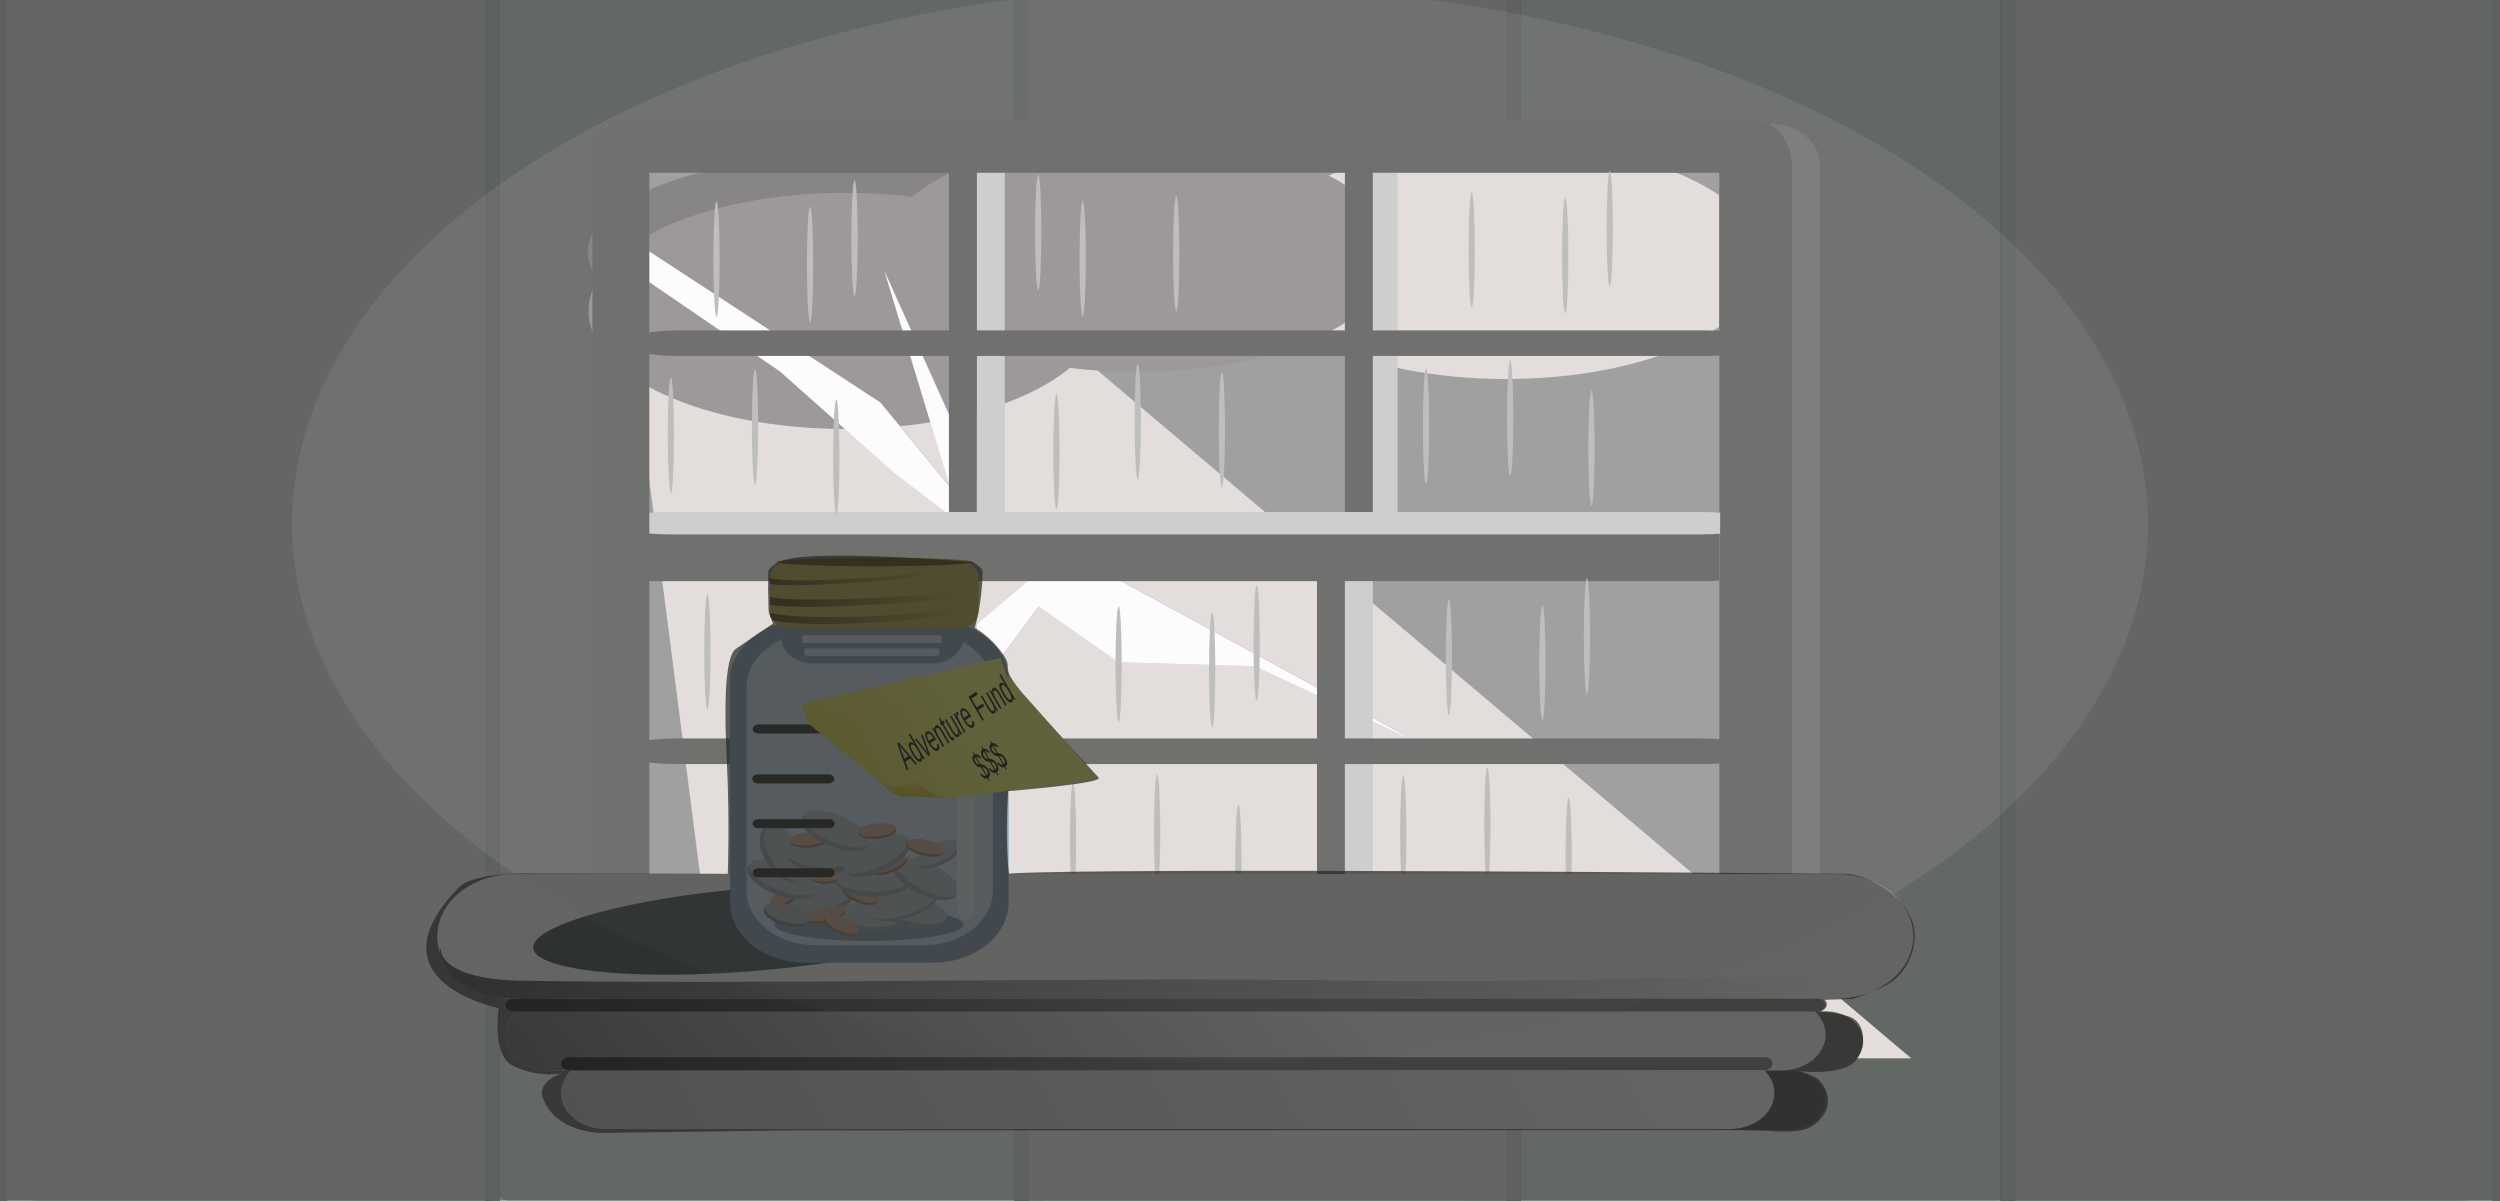 <?xml version="1.0" encoding="UTF-8" standalone="no"?>
<!-- Created with Inkscape (http://www.inkscape.org/) -->

<svg
   width="995.454mm"
   height="478.081mm"
   viewBox="0 0 995.454 478.081"
   version="1.1"
   id="svg124528"
   xmlns:xlink="http://www.w3.org/1999/xlink"
   xmlns="http://www.w3.org/2000/svg"
>
  <defs
     id="defs124525">
    <linearGradient
       id="linearGradient25003">
      <stop
         style="stop-color:#ecebeb;stop-opacity:1;"
         offset="0"
         id="stop24999" />
      <stop
         style="stop-color:#ecebeb;stop-opacity:0;"
         offset="1"
         id="stop25001" />
    </linearGradient>
    <linearGradient
       id="linearGradient252539">
      <stop
         style="stop-color:#dfd841;stop-opacity:1;"
         offset="0"
         id="stop252535" />
      <stop
         style="stop-color:#dfd841;stop-opacity:0;"
         offset="1"
         id="stop252537" />
    </linearGradient>
    <linearGradient
       id="linearGradient250260">
      <stop
         style="stop-color:#1a1a1a;stop-opacity:1;"
         offset="0"
         id="stop250256" />
      <stop
         style="stop-color:#1a1a1a;stop-opacity:0;"
         offset="1"
         id="stop250258" />
    </linearGradient>
    <linearGradient
       id="linearGradient249868">
      <stop
         style="stop-color:#1a1a1a;stop-opacity:1;"
         offset="0"
         id="stop249864" />
      <stop
         style="stop-color:#1a1a1a;stop-opacity:0;"
         offset="1"
         id="stop249866" />
    </linearGradient>
    <linearGradient
       id="linearGradient247794">
      <stop
         style="stop-color:#999999;stop-opacity:1;"
         offset="0"
         id="stop247790" />
      <stop
         style="stop-color:#999999;stop-opacity:0;"
         offset="1"
         id="stop247792" />
    </linearGradient>
    <linearGradient
       id="linearGradient246890">
      <stop
         style="stop-color:#4d4d4d;stop-opacity:1;"
         offset="0"
         id="stop246886" />
      <stop
         style="stop-color:#4d4d4d;stop-opacity:0;"
         offset="1"
         id="stop246888" />
    </linearGradient>
    <linearGradient
       id="linearGradient245565">
      <stop
         style="stop-color:#ffe680;stop-opacity:1;"
         offset="0"
         id="stop245561" />
      <stop
         style="stop-color:#ffe680;stop-opacity:0;"
         offset="1"
         id="stop245563" />
    </linearGradient>
    <linearGradient
       id="linearGradient236771">
      <stop
         style="stop-color:#c2b00c;stop-opacity:1;"
         offset="0"
         id="stop236767" />
      <stop
         style="stop-color:#c2b00c;stop-opacity:0;"
         offset="1"
         id="stop236769" />
    </linearGradient>
    <linearGradient
       id="linearGradient136754">
      <stop
         style="stop-color:#483a08;stop-opacity:1;"
         offset="0"
         id="stop136750" />
      <stop
         style="stop-color:#483a08;stop-opacity:0;"
         offset="1"
         id="stop136752" />
    </linearGradient>
    <linearGradient
       id="linearGradient136572">
      <stop
         style="stop-color:#483a08;stop-opacity:1;"
         offset="0"
         id="stop136568" />
      <stop
         style="stop-color:#483a08;stop-opacity:0;"
         offset="1"
         id="stop136570" />
    </linearGradient>
    <linearGradient
       id="linearGradient136392">
      <stop
         style="stop-color:#483a08;stop-opacity:1;"
         offset="0"
         id="stop136388" />
      <stop
         style="stop-color:#483a08;stop-opacity:0;"
         offset="1"
         id="stop136390" />
    </linearGradient>
    <clipPath
       clipPathUnits="userSpaceOnUse"
       id="clipPath132501">
      <rect
         style="display:block;fill:#483a08;fill-opacity:1;stroke:#39625c;stroke-width:0.762;stroke-opacity:0"
         id="rect132503"
         width="30.62"
         height="80.002"
         x="145.845"
         y="-11.682"
         ry="7.36" />
    </clipPath>
    <clipPath
       clipPathUnits="userSpaceOnUse"
       id="clipPath132505">
      <path
         id="lpe_path-effect132521"
         style="fill:#483a08;fill-opacity:1;stroke:#39625c;stroke-width:0.678;stroke-opacity:0"
         class="powerclip"
         d="m 187.002,-9.697 h 96.29 V 10.922 h -96.29 z m 85.644,-59.556 c -4.076,0 -7.357,3.281 -7.357,7.357 V 3.36 c 0,4.076 3.281,7.357 7.357,7.357 h 9.537 c 4.076,0 7.357,-3.281 7.357,-7.357 v -65.256 c 0,-4.076 -3.281,-7.357 -7.357,-7.357 z" />
    </clipPath>
    <clipPath
       clipPathUnits="userSpaceOnUse"
       id="clipPath132509">
      <path
         id="lpe_path-effect132525"
         style="fill:#483a08;fill-opacity:1;stroke:#39625c;stroke-width:0.648;stroke-opacity:0"
         class="powerclip"
         d="m 190.092,-7.239 h 81.738 V 10.927 H 190.092 Z m 84.121,-53.042 c -4.076,0 -7.357,3.281 -7.357,7.357 V 12.328 c 0,4.076 3.281,7.357 7.357,7.357 h 7.454 c 4.076,0 7.357,-3.281 7.357,-7.357 v -65.252 c 0,-4.076 -3.281,-7.357 -7.357,-7.357 z" />
    </clipPath>
    <clipPath
       clipPathUnits="userSpaceOnUse"
       id="clipPath132513">
      <path
         id="lpe_path-effect132529"
         style="fill:#483a08;fill-opacity:1;stroke:#39625c;stroke-width:0.682;stroke-opacity:0"
         class="powerclip"
         d="m 193.119,-8.419 h 85.994 V 10.933 h -85.994 z m 86.825,-38.838 c -4.074,0 -7.354,3.28 -7.354,7.354 v 65.225 c 0,4.074 3.28,7.354 7.354,7.354 h 9.861 c 4.074,0 7.354,-3.28 7.354,-7.354 v -65.225 c 0,-4.074 -3.28,-7.354 -7.354,-7.354 z" />
    </clipPath>
    <linearGradient
       xlink:href="#linearGradient136392"
       id="linearGradient136386"
       x1="200.571"
       y1="-13.184"
       x2="260.077"
       y2="-13.253"
       gradientUnits="userSpaceOnUse" />
    <linearGradient
       xlink:href="#linearGradient136572"
       id="linearGradient136574"
       x1="198.119"
       y1="3.15"
       x2="261.38"
       y2="8.781"
       gradientUnits="userSpaceOnUse" />
    <linearGradient
       xlink:href="#linearGradient136754"
       id="linearGradient136756"
       x1="192.752"
       y1="0.846"
       x2="263.611"
       y2="4.388"
       gradientUnits="userSpaceOnUse" />
    <linearGradient
       xlink:href="#linearGradient236771"
       id="linearGradient236773"
       x1="139.175"
       y1="135.979"
       x2="123.679"
       y2="132.32"
       gradientUnits="userSpaceOnUse"
       gradientTransform="translate(2.378,1.264)" />
    <linearGradient
       xlink:href="#linearGradient245565"
       id="linearGradient245567"
       x1="407.506"
       y1="-209.26"
       x2="318.395"
       y2="-81.101"
       gradientUnits="userSpaceOnUse"
       gradientTransform="matrix(0.989,0,0,1,-1.359,-9.6401939e-5)" />
    <linearGradient
       xlink:href="#linearGradient246890"
       id="linearGradient246892"
       x1="-101.126"
       y1="495.615"
       x2="238.211"
       y2="247.873"
       gradientUnits="userSpaceOnUse"
       gradientTransform="translate(-36.353,2.291)" />
    <linearGradient
       xlink:href="#linearGradient247794"
       id="linearGradient247796"
       x1="-366.991"
       y1="467.111"
       x2="306.38"
       y2="161.2"
       gradientUnits="userSpaceOnUse"
       gradientTransform="translate(16.017,70.698)" />
    <linearGradient
       xlink:href="#linearGradient249868"
       id="linearGradient249870"
       x1="-169.715"
       y1="304.869"
       x2="143.25"
       y2="203.192"
       gradientUnits="userSpaceOnUse"
       gradientTransform="matrix(0.847,0,0,0.681,334.037,214.279)" />
    <linearGradient
       xlink:href="#linearGradient250260"
       id="linearGradient250262"
       x1="-130.582"
       y1="310.986"
       x2="164.253"
       y2="240.007"
       gradientUnits="userSpaceOnUse"
       gradientTransform="matrix(0.847,0,0,0.681,334.037,214.279)" />
    <filter
       style="color-interpolation-filters:sRGB"
       id="filter251687"
       x="-0.151"
       y="-0.168"
       width="1.302"
       height="1.336">
      <feGaussianBlur
         stdDeviation="68.932 62.504"
         result="blur"
         id="feGaussianBlur251685" />
    </filter>
    <linearGradient
       xlink:href="#linearGradient136754"
       id="linearGradient252082"
       gradientUnits="userSpaceOnUse"
       x1="192.752"
       y1="0.846"
       x2="263.611"
       y2="4.388" />
    <linearGradient
       xlink:href="#linearGradient136392"
       id="linearGradient252084"
       gradientUnits="userSpaceOnUse"
       x1="200.571"
       y1="-13.184"
       x2="260.077"
       y2="-13.253" />
    <linearGradient
       xlink:href="#linearGradient136572"
       id="linearGradient252086"
       gradientUnits="userSpaceOnUse"
       x1="198.119"
       y1="3.15"
       x2="261.38"
       y2="8.781" />
    <linearGradient
       xlink:href="#linearGradient252539"
       id="linearGradient252541"
       x1="-59.562"
       y1="164.64"
       x2="18.108"
       y2="134.2"
       gradientUnits="userSpaceOnUse" />
    <linearGradient
       xlink:href="#linearGradient252539"
       id="linearGradient252543"
       x1="138.949"
       y1="122.173"
       x2="217.5"
       y2="113.307"
       gradientUnits="userSpaceOnUse" />
    <linearGradient
       xlink:href="#linearGradient246890"
       id="linearGradient259051"
       x1="-180.707"
       y1="297.985"
       x2="453.678"
       y2="305.768"
       gradientUnits="userSpaceOnUse"
       gradientTransform="matrix(0.847,0,0,0.851,342.778,142.443)" />
    <clipPath
       clipPathUnits="userSpaceOnUse"
       id="clipPath262815">
      <path
         id="lpe_path-effect262827"
         style="opacity:1;fill:#57776c;fill-opacity:1;stroke:#334b47;stroke-width:7.335;stroke-miterlimit:4;stroke-dasharray:none;stroke-opacity:1"
         class="powerclip"
         d="M 523.095,-764.226 H 802.254 V 765.644 H 523.095 Z M -1234.312,-1404.644 c -3.368,0 -6.079,2.711 -6.079,6.079 v 746.803 c 0,3.368 2.711,6.079 6.079,6.079 h 2638.541 c 3.368,0 6.079,-2.711 6.079,-6.079 v -746.803 c 0,-3.368 -2.711,-6.079 -6.079,-6.079 z" />
    </clipPath>
    <clipPath
       clipPathUnits="userSpaceOnUse"
       id="clipPath262819">
      <path
         id="lpe_path-effect262831"
         style="opacity:1;fill:#57776c;fill-opacity:1;stroke:#334b47;stroke-width:7.335;stroke-miterlimit:4;stroke-dasharray:none;stroke-opacity:1"
         class="powerclip"
         d="M -0.505,-733.325 H 278.569 V 736.02 H -0.505 Z M -1234.312,-1404.644 c -3.368,0 -6.079,2.711 -6.079,6.079 v 746.803 c 0,3.368 2.711,6.079 6.079,6.079 h 2638.541 c 3.368,0 6.079,-2.711 6.079,-6.079 v -746.803 c 0,-3.368 -2.711,-6.079 -6.079,-6.079 z" />
    </clipPath>
    <clipPath
       clipPathUnits="userSpaceOnUse"
       id="clipPath262823">
      <path
         id="lpe_path-effect262835"
         style="opacity:1;fill:#57776c;fill-opacity:1;stroke:#334b47;stroke-width:7.335;stroke-miterlimit:4;stroke-dasharray:none;stroke-opacity:1"
         class="powerclip"
         d="m -542.405,-766.034 h 279.167 V 753.888 h -279.167 z m -691.907,-638.61 c -3.368,0 -6.079,2.711 -6.079,6.079 v 746.803 c 0,3.368 2.711,6.079 6.079,6.079 h 2638.541 c 3.368,0 6.079,-2.711 6.079,-6.079 v -746.803 c 0,-3.368 -2.711,-6.079 -6.079,-6.079 z" />
    </clipPath>
    <linearGradient
       xlink:href="#linearGradient252539"
       id="linearGradient263047"
       gradientUnits="userSpaceOnUse"
       x1="138.949"
       y1="122.173"
       x2="217.5"
       y2="113.307" />
    <linearGradient
       xlink:href="#linearGradient252539"
       id="linearGradient263049"
       gradientUnits="userSpaceOnUse"
       x1="138.949"
       y1="122.173"
       x2="217.5"
       y2="113.307" />
    <linearGradient
       xlink:href="#linearGradient25003"
       id="linearGradient25005"
       x1="422.631"
       y1="-239.162"
       x2="271.992"
       y2="-82.798"
       gradientUnits="userSpaceOnUse" />
    <linearGradient
       xlink:href="#linearGradient25003"
       id="linearGradient25343"
       gradientUnits="userSpaceOnUse"
       x1="422.631"
       y1="-239.162"
       x2="271.992"
       y2="-82.798" />
    <linearGradient
       xlink:href="#linearGradient25003"
       id="linearGradient25345"
       gradientUnits="userSpaceOnUse"
       x1="422.631"
       y1="-239.162"
       x2="271.992"
       y2="-82.798" />
    <filter
       style="color-interpolation-filters:sRGB"
       id="filter25840"
       x="-0.06"
       y="-0.155"
       width="1.121"
       height="1.311">
      <feGaussianBlur
         stdDeviation="6.081 8.938"
         result="blur"
         id="feGaussianBlur25838" />
    </filter>
    <filter
       style="color-interpolation-filters:sRGB"
       id="filter25862"
       x="-0.121"
       y="-0.382"
       width="1.242"
       height="1.764">
      <feGaussianBlur
         stdDeviation="6.081 8.938"
         result="fbSourceGraphic"
         id="feGaussianBlur25860" />
      <feColorMatrix
         result="fbSourceGraphicAlpha"
         in="fbSourceGraphic"
         values="0 0 0 -1 0 0 0 0 -1 0 0 0 0 -1 0 0 0 0 1 0"
         id="feColorMatrix25882" />
      <feGaussianBlur
         id="feGaussianBlur25884"
         stdDeviation="6.081 8.938"
         result="blur"
         in="fbSourceGraphic" />
    </filter>
    <filter
       style="color-interpolation-filters:sRGB"
       id="filter25906"
       x="-0.06"
       y="-0.155"
       width="1.121"
       height="1.311">
      <feGaussianBlur
         stdDeviation="6.081 8.938"
         result="blur"
         id="feGaussianBlur25904" />
    </filter>
    <filter
       style="color-interpolation-filters:sRGB"
       id="filter25840-0"
       x="-0.06"
       y="-0.155"
       width="1.121"
       height="1.311">
      <feGaussianBlur
         stdDeviation="6.081 8.938"
         result="blur"
         id="feGaussianBlur25838-9" />
    </filter>
    <filter
       style="color-interpolation-filters:sRGB"
       id="filter34731"
       x="-0.038"
       y="-0.063"
       width="1.076"
       height="1.126">
      <feGaussianBlur
         stdDeviation="6.081 8.938"
         result="blur"
         id="feGaussianBlur34729" />
    </filter>
    <clipPath
       clipPathUnits="userSpaceOnUse"
       id="clipPath262815-7">
      <path
         id="lpe_path-effect262827-4"
         style="opacity:1;fill:#57776c;fill-opacity:1;stroke:#334b47;stroke-width:7.335;stroke-miterlimit:4;stroke-dasharray:none;stroke-opacity:1"
         class="powerclip"
         d="M 523.095,-764.226 H 802.254 V 765.644 H 523.095 Z M -1234.312,-1404.644 c -3.368,0 -6.079,2.711 -6.079,6.079 v 746.803 c 0,3.368 2.711,6.079 6.079,6.079 h 2638.541 c 3.368,0 6.079,-2.711 6.079,-6.079 v -746.803 c 0,-3.368 -2.711,-6.079 -6.079,-6.079 z" />
    </clipPath>
    <clipPath
       clipPathUnits="userSpaceOnUse"
       id="clipPath262819-1">
      <path
         id="lpe_path-effect262831-8"
         style="opacity:1;fill:#57776c;fill-opacity:1;stroke:#334b47;stroke-width:7.335;stroke-miterlimit:4;stroke-dasharray:none;stroke-opacity:1"
         class="powerclip"
         d="M -0.505,-733.325 H 278.569 V 736.02 H -0.505 Z M -1234.312,-1404.644 c -3.368,0 -6.079,2.711 -6.079,6.079 v 746.803 c 0,3.368 2.711,6.079 6.079,6.079 h 2638.541 c 3.368,0 6.079,-2.711 6.079,-6.079 v -746.803 c 0,-3.368 -2.711,-6.079 -6.079,-6.079 z" />
    </clipPath>
    <clipPath
       clipPathUnits="userSpaceOnUse"
       id="clipPath262823-5">
      <path
         id="lpe_path-effect262835-9"
         style="opacity:1;fill:#57776c;fill-opacity:1;stroke:#334b47;stroke-width:7.335;stroke-miterlimit:4;stroke-dasharray:none;stroke-opacity:1"
         class="powerclip"
         d="m -542.405,-766.034 h 279.167 V 753.888 h -279.167 z m -691.907,-638.61 c -3.368,0 -6.079,2.711 -6.079,6.079 v 746.803 c 0,3.368 2.711,6.079 6.079,6.079 h 2638.541 c 3.368,0 6.079,-2.711 6.079,-6.079 v -746.803 c 0,-3.368 -2.711,-6.079 -6.079,-6.079 z" />
    </clipPath>
    <clipPath
       clipPathUnits="userSpaceOnUse"
       id="clipPath262823-5-4">
      <path
         id="lpe_path-effect262835-9-3"
         style="opacity:1;fill:#57776c;fill-opacity:1;stroke:#334b47;stroke-width:7.335;stroke-miterlimit:4;stroke-dasharray:none;stroke-opacity:1"
         class="powerclip"
         d="m -542.405,-766.034 h 279.167 V 753.888 h -279.167 z m -691.907,-638.61 c -3.368,0 -6.079,2.711 -6.079,6.079 v 746.803 c 0,3.368 2.711,6.079 6.079,6.079 h 2638.541 c 3.368,0 6.079,-2.711 6.079,-6.079 v -746.803 c 0,-3.368 -2.711,-6.079 -6.079,-6.079 z" />
    </clipPath>
    <clipPath
       clipPathUnits="userSpaceOnUse"
       id="clipPath262823-5-4-6">
      <path
         id="lpe_path-effect262835-9-3-0"
         style="opacity:1;fill:#57776c;fill-opacity:1;stroke:#334b47;stroke-width:7.335;stroke-miterlimit:4;stroke-dasharray:none;stroke-opacity:1"
         class="powerclip"
         d="m -542.405,-766.034 h 279.167 V 753.888 h -279.167 z m -691.907,-638.61 c -3.368,0 -6.079,2.711 -6.079,6.079 v 746.803 c 0,3.368 2.711,6.079 6.079,6.079 h 2638.541 c 3.368,0 6.079,-2.711 6.079,-6.079 v -746.803 c 0,-3.368 -2.711,-6.079 -6.079,-6.079 z" />
    </clipPath>
    <filter
       style="color-interpolation-filters:sRGB"
       id="filter50198"
       x="-0.116"
       y="-0.222"
       width="1.233"
       height="1.444">
      <feGaussianBlur
         stdDeviation="62.861 74.645"
         result="blur"
         id="feGaussianBlur50196" />
    </filter>
  </defs>
  <g
     id="rect240657-6"
     transform="matrix(0.75,0,0,0.376,76.645,116.751)"
     style="fill:url(#linearGradient25005);fill-opacity:1">
    <path
       style="color:#000000;fill:url(#linearGradient25343);fill-opacity:1;stroke-width:0.703;-inkscape-stroke:none"
       d="M -124.786,-238.811 H 422.279 V 263.989 H -124.786 Z"
       id="path263811" />
    <path
       style="color:#000000;fill:url(#linearGradient25345);fill-opacity:1;-inkscape-stroke:none"
       d="m -125.139,-239.162 v 0.352 503.15 h 547.77 v -503.502 z m 0.703,0.703 h 546.363 v 502.096 h -546.363 z"
       id="path263813" />
  </g>
  <path
     style="color:#000000;fill:#628579;stroke-width:1.61;-inkscape-stroke:none"
     d="M 15.859,0 H 979.595 c 8.786,0 15.859,3.54 15.859,7.937 V 470.144 c 0,4.397 -7.073,7.937 -15.859,7.937 H 15.859 C 7.073,478.081 0,474.541 0,470.144 V 7.937 C 0,3.54 7.073,0 15.859,0 Z"
     id="rect251018" />
  <g
     id="rect260625-5-3"
     clip-path="url(#clipPath262823-5-4)"
     transform="matrix(0.82,0,0,0.344,639.107,221.017)"
     style="opacity:0.878;fill:#646462;fill-opacity:1">
    <path
       style="color:#000000;fill:#646462;fill-opacity:1;stroke-width:7.963;-inkscape-stroke:none"
       d="m -527.345,-757.052 h 249.046 c 3.368,0 6.079,2.711 6.079,6.079 V 738.828 c 0,3.368 -2.711,6.079 -6.079,6.079 h -249.046 c -3.368,0 -6.079,-2.711 -6.079,-6.079 V -750.974 c 0,-3.368 2.711,-6.079 6.079,-6.079 z"
       id="path263779-3-3" />
    <path
       style="color:#000000;fill:#646462;fill-opacity:1;-inkscape-stroke:none"
       d="m -527.346,-761.033 c -5.505,0 -10.059,4.556 -10.059,10.061 V 738.828 c 0,5.505 4.554,10.061 10.059,10.061 h 249.047 c 5.505,0 10.061,-4.556 10.061,-10.061 V -750.973 c 0,-5.505 -4.556,-10.061 -10.061,-10.061 z m 0,7.963 h 249.047 c 1.231,0 2.098,0.867 2.098,2.098 V 738.828 c 0,1.231 -0.867,2.098 -2.098,2.098 H -527.346 c -1.231,0 -2.096,-0.867 -2.096,-2.098 V -750.973 c 0,-1.231 0.865,-2.098 2.096,-2.098 z"
       id="path263781-8-8" />
  </g>
  <g
     id="rect260625-5-3-4"
     clip-path="url(#clipPath262823-5-4-6)"
     transform="matrix(0.82,0,0,0.344,1020.119,222.051)"
     style="opacity:0.878;fill:#646462;fill-opacity:1">
    <path
       style="color:#000000;fill:#646462;fill-opacity:1;stroke-width:7.963;-inkscape-stroke:none"
       d="m -527.345,-757.052 h 249.046 c 3.368,0 6.079,2.711 6.079,6.079 V 738.828 c 0,3.368 -2.711,6.079 -6.079,6.079 h -249.046 c -3.368,0 -6.079,-2.711 -6.079,-6.079 V -750.974 c 0,-3.368 2.711,-6.079 6.079,-6.079 z"
       id="path263779-3-3-8" />
    <path
       style="color:#000000;fill:#646462;fill-opacity:1;-inkscape-stroke:none"
       d="m -527.346,-761.033 c -5.505,0 -10.059,4.556 -10.059,10.061 V 738.828 c 0,5.505 4.554,10.061 10.059,10.061 h 249.047 c 5.505,0 10.061,-4.556 10.061,-10.061 V -750.973 c 0,-5.505 -4.556,-10.061 -10.061,-10.061 z m 0,7.963 h 249.047 c 1.231,0 2.098,0.867 2.098,2.098 V 738.828 c 0,1.231 -0.867,2.098 -2.098,2.098 H -527.346 c -1.231,0 -2.096,-0.867 -2.096,-2.098 V -750.973 c 0,-1.231 0.865,-2.098 2.096,-2.098 z"
       id="path263781-8-8-8" />
  </g>
  <g
     id="rect260625"
     clip-path="url(#clipPath262823)"
     transform="matrix(0.751,0,0,0.37,400.49,236.833)">
    <path
       style="color:#000000;fill:#57776c;stroke-width:7.963;-inkscape-stroke:none"
       d="m -527.345,-757.052 h 249.046 c 3.368,0 6.079,2.711 6.079,6.079 V 738.828 c 0,3.368 -2.711,6.079 -6.079,6.079 h -249.046 c -3.368,0 -6.079,-2.711 -6.079,-6.079 V -750.974 c 0,-3.368 2.711,-6.079 6.079,-6.079 z"
       id="path263779" />
    <path
       style="color:#000000;fill:#334b47;-inkscape-stroke:none"
       d="m -527.346,-761.033 c -5.505,0 -10.059,4.556 -10.059,10.061 V 738.828 c 0,5.505 4.554,10.061 10.059,10.061 h 249.047 c 5.505,0 10.061,-4.556 10.061,-10.061 V -750.973 c 0,-5.505 -4.556,-10.061 -10.061,-10.061 z m 0,7.963 h 249.047 c 1.231,0 2.098,0.867 2.098,2.098 V 738.828 c 0,1.231 -0.867,2.098 -2.098,2.098 H -527.346 c -1.231,0 -2.096,-0.867 -2.096,-2.098 V -750.973 c 0,-1.231 0.865,-2.098 2.096,-2.098 z"
       id="path263781" />
  </g>
  <g
     id="rect260625-1"
     clip-path="url(#clipPath262819)"
     transform="matrix(0.75,0,0,0.376,400.426,240.798)">
    <path
       style="color:#000000;fill:#57776c;stroke-width:7.833;-inkscape-stroke:none"
       d="M 14.286,-724.409 H 263.778 c 3.255,0 5.875,2.62 5.875,5.875 V 721.229 c 0,3.255 -2.62,5.875 -5.875,5.875 H 14.286 c -3.255,0 -5.875,-2.62 -5.875,-5.875 V -718.534 c 0,-3.255 2.62,-5.875 5.875,-5.875 z"
       id="path263787" />
    <path
       style="color:#000000;fill:#334b47;-inkscape-stroke:none"
       d="m 14.285,-728.326 c -5.357,0 -9.791,4.434 -9.791,9.791 V 721.229 c 0,5.357 4.434,9.791 9.791,9.791 H 263.777 c 5.357,0 9.791,-4.434 9.791,-9.791 V -718.535 c 0,-5.357 -4.434,-9.791 -9.791,-9.791 z m 0,7.834 H 263.777 c 1.153,0 1.959,0.804 1.959,1.957 V 721.229 c 0,1.153 -0.806,1.959 -1.959,1.959 H 14.285 c -1.153,0 -1.957,-0.806 -1.957,-1.959 V -718.535 c 0,-1.153 0.804,-1.957 1.957,-1.957 z"
       id="path263789" />
  </g>
  <g
     id="rect260625-1-5"
     clip-path="url(#clipPath262815)"
     transform="matrix(0.75,0,0,0.376,400.426,240.798)">
    <path
       style="color:#000000;fill:#57776c;stroke-width:7.989;-inkscape-stroke:none"
       d="m 538.208,-755.232 h 248.933 c 3.39,0 6.119,2.729 6.119,6.119 V 750.531 c 0,3.39 -2.729,6.119 -6.119,6.119 h -248.933 c -3.39,0 -6.119,-2.729 -6.119,-6.119 V -749.113 c 0,-3.39 2.729,-6.119 6.119,-6.119 z"
       id="path263795" />
    <path
       style="color:#000000;fill:#334b47;-inkscape-stroke:none"
       d="m 538.209,-759.227 c -5.534,0 -10.113,4.58 -10.113,10.113 V 750.531 c 0,5.534 4.58,10.113 10.113,10.113 h 248.932 c 5.534,0 10.113,-4.58 10.113,-10.113 V -749.113 c 0,-5.534 -4.58,-10.113 -10.113,-10.113 z m 0,7.988 h 248.932 c 1.246,0 2.125,0.879 2.125,2.125 V 750.531 c 0,1.246 -0.879,2.123 -2.125,2.123 H 538.209 c -1.246,0 -2.125,-0.877 -2.125,-2.123 V -749.113 c 0,-1.246 0.879,-2.125 2.125,-2.125 z"
       id="path263797" />
  </g>
  <g
     id="rect260625-5"
     clip-path="url(#clipPath262823-5)"
     transform="matrix(0.751,0,0,0.37,400.49,236.833)"
     style="opacity:0.878;fill:#646462;fill-opacity:1">
    <path
       style="color:#000000;fill:#646462;fill-opacity:1;stroke-width:7.963;-inkscape-stroke:none"
       d="m -527.345,-757.052 h 249.046 c 3.368,0 6.079,2.711 6.079,6.079 V 738.828 c 0,3.368 -2.711,6.079 -6.079,6.079 h -249.046 c -3.368,0 -6.079,-2.711 -6.079,-6.079 V -750.974 c 0,-3.368 2.711,-6.079 6.079,-6.079 z"
       id="path263779-3" />
    <path
       style="color:#000000;fill:#646462;fill-opacity:1;-inkscape-stroke:none"
       d="m -527.346,-761.033 c -5.505,0 -10.059,4.556 -10.059,10.061 V 738.828 c 0,5.505 4.554,10.061 10.059,10.061 h 249.047 c 5.505,0 10.061,-4.556 10.061,-10.061 V -750.973 c 0,-5.505 -4.556,-10.061 -10.061,-10.061 z m 0,7.963 h 249.047 c 1.231,0 2.098,0.867 2.098,2.098 V 738.828 c 0,1.231 -0.867,2.098 -2.098,2.098 H -527.346 c -1.231,0 -2.096,-0.867 -2.096,-2.098 V -750.973 c 0,-1.231 0.865,-2.098 2.096,-2.098 z"
       id="path263781-8" />
  </g>
  <g
     id="rect260625-1-8"
     clip-path="url(#clipPath262819-1)"
     transform="matrix(0.75,0,0,0.376,400.426,237.856)"
     style="opacity:0.878;fill:#646462;fill-opacity:1">
    <path
       style="color:#000000;fill:#646462;fill-opacity:1;stroke-width:7.833;-inkscape-stroke:none"
       d="M 14.286,-724.409 H 263.778 c 3.255,0 5.875,2.62 5.875,5.875 V 721.229 c 0,3.255 -2.62,5.875 -5.875,5.875 H 14.286 c -3.255,0 -5.875,-2.62 -5.875,-5.875 V -718.534 c 0,-3.255 2.62,-5.875 5.875,-5.875 z"
       id="path263787-3" />
    <path
       style="color:#000000;fill:#646462;fill-opacity:1;-inkscape-stroke:none"
       d="m 14.285,-728.326 c -5.357,0 -9.791,4.434 -9.791,9.791 V 721.229 c 0,5.357 4.434,9.791 9.791,9.791 H 263.777 c 5.357,0 9.791,-4.434 9.791,-9.791 V -718.535 c 0,-5.357 -4.434,-9.791 -9.791,-9.791 z m 0,7.834 H 263.777 c 1.153,0 1.959,0.804 1.959,1.957 V 721.229 c 0,1.153 -0.806,1.959 -1.959,1.959 H 14.285 c -1.153,0 -1.957,-0.806 -1.957,-1.959 V -718.535 c 0,-1.153 0.804,-1.957 1.957,-1.957 z"
       id="path263789-1" />
  </g>
  <g
     id="rect260625-1-5-8"
     clip-path="url(#clipPath262815-7)"
     transform="matrix(0.75,0,0,0.376,400.426,240.798)"
     style="opacity:0.878;fill:#646462;fill-opacity:1">
    <path
       style="color:#000000;fill:#646462;fill-opacity:1;stroke-width:7.989;-inkscape-stroke:none"
       d="m 538.208,-755.232 h 248.933 c 3.39,0 6.119,2.729 6.119,6.119 V 750.531 c 0,3.39 -2.729,6.119 -6.119,6.119 h -248.933 c -3.39,0 -6.119,-2.729 -6.119,-6.119 V -749.113 c 0,-3.39 2.729,-6.119 6.119,-6.119 z"
       id="path263795-9" />
    <path
       style="color:#000000;fill:#646462;fill-opacity:1;-inkscape-stroke:none"
       d="m 538.209,-759.227 c -5.534,0 -10.113,4.58 -10.113,10.113 V 750.531 c 0,5.534 4.58,10.113 10.113,10.113 h 248.932 c 5.534,0 10.113,-4.58 10.113,-10.113 V -749.113 c 0,-5.534 -4.58,-10.113 -10.113,-10.113 z m 0,7.988 h 248.932 c 1.246,0 2.125,0.879 2.125,2.125 V 750.531 c 0,1.246 -0.879,2.123 -2.125,2.123 H 538.209 c -1.246,0 -2.125,-0.877 -2.125,-2.123 V -749.113 c 0,-1.246 0.879,-2.125 2.125,-2.125 z"
       id="path263797-6" />
  </g>
  <path
     style="color:#000000;fill:#dbffdf;fill-opacity:1;stroke-width:0.265;-inkscape-stroke:none"
     d="m 3885.518,-674.94 -12.069,-18.506 119.701,103.544 42.204,46.592 -36.805,-129.133 50.857,140.516 200.332,135.382 -84.292,-51.963 -46.542,-5.415 -47.789,-22.413 -18.238,30.642 -42.108,27.927 -7.778,56.356 2.146,-56.993 71.878,-70.94 -70.001,-72.951 -51.495,-55.25 z"
     id="rect26672-1" />
  <g
     id="rect240657"
     transform="matrix(0.842,0,0,0.681,347.024,212.683)"
     style="fill:#999999;fill-opacity:1">
    <path
       style="color:#000000;fill:#999999;fill-opacity:1;stroke-width:0.703;-inkscape-stroke:none"
       d="M -124.787,-238.811 H 421.789 V 263.989 h -546.576 z"
       id="path263803" />
    <path
       style="color:#000000;fill:#999999;fill-opacity:1;-inkscape-stroke:none"
       d="m -125.139,-239.162 v 0.352 503.15 h 547.279 v -503.502 z m 0.703,0.703 H 421.438 v 502.096 h -545.873 z"
       id="path263805" />
  </g>
  <path
     style="color:#000000;fill:#e3dedb;stroke-width:3.103;-inkscape-stroke:none;filter:url(#filter251687)"
     d="m 249.865,-220.671 198.236,90.622 -87.79,801.44 h -1008.172 z"
     id="rect251436"
     transform="matrix(-0.469,0,0,0.399,457.159,153.513)" />
  <ellipse
     style="fill:#e3dedb;fill-opacity:1;stroke-width:0.185;filter:url(#filter25906)"
     id="path25393-4"
     cx="862.608"
     cy="505.943"
     rx="120.616"
     ry="69.032"
     transform="matrix(0.847,0,0,0.681,-130.984,-240.646)" />
  <ellipse
     style="fill:#7f7c7c;fill-opacity:1;stroke-width:0.166;filter:url(#filter25862)"
     id="path25393"
     cx="551.589"
     cy="500.724"
     rx="120.616"
     ry="56.136"
     transform="matrix(0.847,0,0,0.681,-130.984,-240.646)" />
  <ellipse
     style="fill:#969292;fill-opacity:1;stroke-width:0.185;filter:url(#filter25840)"
     id="path25393-4-9"
     cx="689.044"
     cy="501.813"
     rx="120.616"
     ry="69.032"
     transform="matrix(0.847,0,0,0.681,-130.984,-240.646)" />
  <ellipse
     style="fill:#969292;fill-opacity:1;stroke-width:0.185;filter:url(#filter25840-0)"
     id="path25393-4-9-1"
     cx="551.951"
     cy="535.155"
     rx="120.616"
     ry="69.032"
     transform="matrix(0.847,0,0,0.681,-130.984,-240.646)" />
  <path
     style="color:#000000;fill:#b595e1;fill-opacity:1;stroke-width:0.265;-inkscape-stroke:none;filter:url(#filter34731)"
     d="m 451.595,511.143 -12.337,-27.625 129.356,105.153 32.817,49.542 -30.905,-126.451 50.857,140.516 200.332,135.382 -76.706,-44.756 -64.369,-2.38 -37.548,-32.654 -18.238,30.642 -42.108,27.927 -7.778,56.356 -4.023,-59.407 68.928,-72.281 -64.369,-60.882 -54.177,-59.809 z"
     id="rect26672-0"
     transform="matrix(0.847,0,0,0.681,-130.984,-240.646)" />
  <path
     style="color:#000000;fill:#ffffff;fill-opacity:1;stroke-width:0.201;-inkscape-stroke:none"
     d="m 251.424,107.466 -10.447,-18.814 109.538,71.614 27.789,33.741 -26.17,-86.119 43.066,95.698 169.64,92.202 -64.954,-30.481 -54.507,-1.621 -31.796,-22.239 -15.444,20.869 -35.657,19.019 -6.586,38.381 -3.407,-40.459 58.368,-49.227 -54.507,-41.464 -45.877,-40.733 z"
     id="rect26672" />
  <path
     style="color:#000000;fill:#cccccc;stroke-width:0.739;-inkscape-stroke:none"
     d="m 383.407,379.963 c -3.079,0 -5.558,-3.652 -5.558,-8.189 V 223.956 c 0,-4.537 2.479,-8.189 5.558,-8.189 3.079,0 5.558,3.652 5.558,8.189 v 147.817 c 0,4.537 -2.479,8.189 -5.558,8.189 z"
     id="rect242160-9-0-8-5-1-8" />
  <path
     style="color:#000000;fill:#cccccc;stroke-width:0.739;-inkscape-stroke:none"
     d="m 394.522,215.767 c -3.079,0 -5.558,-3.652 -5.558,-8.189 V 59.761 c 0,-4.537 2.479,-8.189 5.558,-8.189 3.079,0 5.558,3.652 5.558,8.189 V 207.578 c 0,4.537 -2.479,8.189 -5.558,8.189 z"
     id="rect242160-9-0-8" />
  <path
     style="color:#000000;fill:#cccccc;stroke-width:0.739;-inkscape-stroke:none"
     d="m 550.936,226.592 c -3.079,0 -5.558,-3.652 -5.558,-8.189 V 70.585 c 0,-4.537 2.479,-8.189 5.558,-8.189 3.079,0 5.558,3.652 5.558,8.189 V 218.402 c 0,4.537 -2.479,8.189 -5.558,8.189 z"
     id="rect242160-9-0-8-5" />
  <path
     style="color:#000000;fill:#cccccc;stroke-width:0.739;-inkscape-stroke:none"
     d="m 541.068,381.496 c -3.079,0 -5.558,-3.652 -5.558,-8.189 V 225.49 c 0,-4.537 2.479,-8.189 5.558,-8.189 3.079,0 5.558,3.652 5.558,8.189 v 147.817 c 0,4.537 -2.479,8.189 -5.558,8.189 z"
     id="rect242160-9-0-8-5-1" />
  <ellipse
     style="fill:#bbbbbb;fill-opacity:1;stroke-width:0.118"
     id="path26148-7-6-1-8"
     cx="336.633"
     cy="251.133"
     rx="1.249"
     ry="23.015" />
  <path
     style="color:#000000;fill:#646462;fill-opacity:1;stroke-width:1.923;-inkscape-stroke:none"
     d="m 703.399,218.128 c 0,7.351 -10.356,13.268 -23.219,13.268 H 261.073 c -12.863,0 -23.219,-5.918 -23.219,-13.268 0,-7.351 10.356,-13.268 23.219,-13.268 h 419.106 c 12.863,0 23.219,5.918 23.219,13.268 z"
     id="rect242160-9" />
  <path
     style="color:#000000;fill:#646462;fill-opacity:1;stroke-width:0.739;-inkscape-stroke:none"
     d="m 383.407,215.767 c -3.079,0 -5.558,-3.652 -5.558,-8.189 V 59.761 c 0,-4.537 2.479,-8.189 5.558,-8.189 3.079,0 5.558,3.652 5.558,8.189 V 207.578 c 0,4.537 -2.479,8.189 -5.558,8.189 z"
     id="rect242160-9-0" />
  <path
     style="color:#000000;fill:#646462;fill-opacity:1;stroke-width:0.739;-inkscape-stroke:none"
     d="m 541.068,217.301 c -3.079,0 -5.558,-3.652 -5.558,-8.189 v -147.817 c 0,-4.537 2.479,-8.189 5.558,-8.189 3.079,0 5.558,3.652 5.558,8.189 v 147.817 c 0,4.537 -2.479,8.189 -5.558,8.189 z"
     id="rect242160-9-0-5" />
  <path
     style="color:#000000;fill:#646462;fill-opacity:1;stroke-width:0.739;-inkscape-stroke:none"
     d="m 372.292,379.963 c -3.079,0 -5.558,-3.652 -5.558,-8.189 V 223.956 c 0,-4.537 2.479,-8.189 5.558,-8.189 3.079,0 5.558,3.652 5.558,8.189 v 147.817 c 0,4.537 -2.479,8.189 -5.558,8.189 z"
     id="rect242160-9-0-5-7" />
  <path
     style="color:#000000;fill:#747471;fill-opacity:1;stroke-width:1.996;-inkscape-stroke:none"
     d="m 704.608,49.3 c 11.151,0 20.128,7.352 20.128,16.483 V 363.308 c 0,9.132 -8.977,16.483 -20.128,16.483 -11.151,0 -20.128,-7.352 -20.128,-16.483 V 65.783 c 0,-9.132 8.977,-16.483 20.128,-16.483 z"
     id="rect242160-93" />
  <path
     style="color:#000000;fill:#646462;fill-opacity:1;stroke-width:0.739;-inkscape-stroke:none"
     d="m 529.952,381.496 c -3.079,0 -5.558,-3.652 -5.558,-8.189 V 225.49 c 0,-4.537 2.479,-8.189 5.558,-8.189 3.079,0 5.558,3.652 5.558,8.189 v 147.817 c 0,4.537 -2.479,8.189 -5.558,8.189 z"
     id="rect242160-9-0-5-7-1" />
  <path
     style="color:#000000;fill:#646462;fill-opacity:1;stroke-width:1.176;-inkscape-stroke:none"
     d="m 247.957,136.649 c 0,-2.817 10.098,-5.086 22.642,-5.086 h 408.681 c 12.543,0 22.642,2.268 22.642,5.086 0,2.817 -10.098,5.086 -22.642,5.086 H 270.598 c -12.543,0 -22.642,-2.268 -22.642,-5.086 z"
     id="rect242160-9-0-5-7-1-3" />
  <ellipse
     style="fill:#bbbbbb;fill-opacity:1;stroke-width:0.118"
     id="path26148-1-56-2-8"
     cx="318.918"
     cy="261.727"
     rx="1.249"
     ry="23.015" />
  <path
     style="color:#000000;fill:#646462;fill-opacity:1;stroke-width:1.176;-inkscape-stroke:none"
     d="m 246.639,299.141 c 0,-2.817 10.098,-5.086 22.642,-5.086 h 408.681 c 12.543,0 22.642,2.268 22.642,5.086 0,2.817 -10.098,5.086 -22.642,5.086 H 269.281 c -12.543,0 -22.642,-2.268 -22.642,-5.086 z"
     id="rect242160-9-0-5-7-1-3-3" />
  <path
     style="color:#000000;fill:#646462;fill-opacity:1;stroke-width:1.717;-inkscape-stroke:none"
     d="m 710.588,58.433 c 0,5.743 -10.559,10.367 -23.676,10.367 H 259.568 c -13.116,0 -23.676,-4.624 -23.676,-10.367 0,-5.743 10.559,-10.367 23.676,-10.367 h 427.345 c 13.116,0 23.676,4.624 23.676,10.367 z"
     id="rect242160-5" />
  <path
     style="color:#000000;fill:#cccccc;stroke-width:1.104;-inkscape-stroke:none"
     d="m 244.477,208.326 c 0,-2.476 10.131,-4.47 22.715,-4.47 h 410.005 c 12.584,0 22.715,1.994 22.715,4.47 0,2.476 -10.131,4.47 -22.715,4.47 H 267.192 c -12.584,0 -22.715,-1.994 -22.715,-4.47 z"
     id="rect242160-9-0-8-5-1-7" />
  <path
     style="color:#000000;fill:#646462;fill-opacity:1;stroke-width:1.533;-inkscape-stroke:none"
     d="m 247.221,48.067 c 6.276,0 11.329,7.71 11.329,17.288 V 377.402 c 0,9.578 -5.053,17.288 -11.329,17.288 -6.276,0 -11.329,-7.71 -11.329,-17.288 V 65.355 c 0,-9.578 5.053,-17.288 11.329,-17.288 z"
     id="rect242160" />
  <path
     style="color:#000000;fill:#646462;fill-opacity:1;stroke-width:1.713;-inkscape-stroke:none"
     d="m 699.184,392.327 c -7.897,0 -14.254,-7.651 -14.254,-17.155 V 65.518 c 0,-9.504 6.357,-17.155 14.254,-17.155 7.897,0 14.254,7.651 14.254,17.155 V 375.171 c 0,9.504 -6.357,17.155 -14.254,17.155 z"
     id="rect242160-5-8" />
  <ellipse
     style="fill:#bbbbbb;fill-opacity:1;stroke-width:0.118"
     id="path26148-1-5-7-9-3-0"
     cx="281.672"
     cy="259.535"
     rx="1.249"
     ry="23.015" />
  <ellipse
     style="fill:#bbbbbb;fill-opacity:1;stroke-width:0.118"
     id="path26148-1-5-9-6-4-9-9"
     cx="267.136"
     cy="173.32"
     rx="1.249"
     ry="23.015" />
  <ellipse
     style="fill:#bbbbbb;fill-opacity:1;stroke-width:0.118"
     id="path26148-73-8-0-6"
     cx="300.635"
     cy="170.033"
     rx="1.249"
     ry="23.015" />
  <ellipse
     style="fill:#bbbbbb;fill-opacity:1;stroke-width:0.118"
     id="path26148-7-6-1-8-3"
     cx="340.267"
     cy="94.777"
     rx="1.249"
     ry="23.015" />
  <ellipse
     style="fill:#bbbbbb;fill-opacity:1;stroke-width:0.118"
     id="path26148-1-56-2-8-8"
     cx="322.552"
     cy="105.371"
     rx="1.249"
     ry="23.015" />
  <ellipse
     style="fill:#bbbbbb;fill-opacity:1;stroke-width:0.118"
     id="path26148-1-5-3-9-5-5"
     cx="332.999"
     cy="182.088"
     rx="1.249"
     ry="23.015" />
  <ellipse
     style="fill:#bbbbbb;fill-opacity:1;stroke-width:0.118"
     id="path26148-1-5-7-9-3-0-6"
     cx="285.305"
     cy="103.179"
     rx="1.249"
     ry="23.015" />
  <ellipse
     style="fill:#bbbbbb;fill-opacity:1;stroke-width:0.118"
     id="path26148-1-5-9-6-4-9-9-1"
     cx="567.834"
     cy="169.667"
     rx="1.249"
     ry="23.015" />
  <ellipse
     style="fill:#bbbbbb;fill-opacity:1;stroke-width:0.118"
     id="path26148-73-8-0-6-1"
     cx="601.333"
     cy="166.379"
     rx="1.249"
     ry="23.015" />
  <ellipse
     style="fill:#bbbbbb;fill-opacity:1;stroke-width:0.118"
     id="path26148-7-6-1-8-3-5"
     cx="640.965"
     cy="91.124"
     rx="1.249"
     ry="23.015" />
  <ellipse
     style="fill:#bbbbbb;fill-opacity:1;stroke-width:0.118"
     id="path26148-1-56-2-8-8-9"
     cx="623.25"
     cy="101.718"
     rx="1.249"
     ry="23.015" />
  <ellipse
     style="fill:#bbbbbb;fill-opacity:1;stroke-width:0.118"
     id="path26148-1-5-3-9-5-5-8"
     cx="633.697"
     cy="178.435"
     rx="1.249"
     ry="23.015" />
  <ellipse
     style="fill:#bbbbbb;fill-opacity:1;stroke-width:0.118"
     id="path26148-1-5-7-9-3-0-6-4"
     cx="586.003"
     cy="99.526"
     rx="1.249"
     ry="23.015" />
  <ellipse
     style="fill:#bbbbbb;fill-opacity:1;stroke-width:0.118"
     id="path26148-1-5-9"
     cx="427.251"
     cy="334.608"
     rx="1.249"
     ry="23.015" />
  <ellipse
     style="fill:#bbbbbb;fill-opacity:1;stroke-width:0.118"
     id="path26148"
     cx="460.75"
     cy="331.32"
     rx="1.249"
     ry="23.015" />
  <ellipse
     style="fill:#bbbbbb;fill-opacity:1;stroke-width:0.118"
     id="path26148-7"
     cx="500.381"
     cy="256.065"
     rx="1.249"
     ry="23.015" />
  <ellipse
     style="fill:#bbbbbb;fill-opacity:1;stroke-width:0.118"
     id="path26148-1"
     cx="482.667"
     cy="266.659"
     rx="1.249"
     ry="23.015" />
  <ellipse
     style="fill:#bbbbbb;fill-opacity:1;stroke-width:0.118"
     id="path26148-1-5"
     cx="493.114"
     cy="343.376"
     rx="1.249"
     ry="23.015" />
  <ellipse
     style="fill:#bbbbbb;fill-opacity:1;stroke-width:0.118"
     id="path26148-1-5-7"
     cx="445.42"
     cy="264.467"
     rx="1.249"
     ry="23.015" />
  <ellipse
     style="fill:#bbbbbb;fill-opacity:1;stroke-width:0.118"
     id="path26148-1-5-9-6"
     cx="-486.528"
     cy="171.128"
     rx="1.249"
     ry="23.015"
     transform="scale(-1,1)" />
  <ellipse
     style="fill:#bbbbbb;fill-opacity:1;stroke-width:0.118"
     id="path26148-73"
     cx="-453.028"
     cy="167.841"
     rx="1.249"
     ry="23.015"
     transform="scale(-1,1)" />
  <ellipse
     style="fill:#bbbbbb;fill-opacity:1;stroke-width:0.118"
     id="path26148-7-6"
     cx="-413.397"
     cy="92.585"
     rx="1.249"
     ry="23.015"
     transform="scale(-1,1)" />
  <ellipse
     style="fill:#bbbbbb;fill-opacity:1;stroke-width:0.118"
     id="path26148-1-56"
     cx="-431.112"
     cy="103.179"
     rx="1.249"
     ry="23.015"
     transform="scale(-1,1)" />
  <ellipse
     style="fill:#bbbbbb;fill-opacity:1;stroke-width:0.118"
     id="path26148-1-5-3"
     cx="-420.665"
     cy="179.896"
     rx="1.249"
     ry="23.015"
     transform="scale(-1,1)" />
  <ellipse
     style="fill:#bbbbbb;fill-opacity:1;stroke-width:0.118"
     id="path26148-1-5-7-9"
     cx="-468.358"
     cy="100.987"
     rx="1.249"
     ry="23.015"
     transform="scale(-1,1)" />
  <ellipse
     style="fill:#bbbbbb;fill-opacity:1;stroke-width:0.118"
     id="path26148-1-5-9-6-4"
     cx="558.75"
     cy="331.868"
     rx="1.249"
     ry="23.015" />
  <ellipse
     style="fill:#bbbbbb;fill-opacity:1;stroke-width:0.118"
     id="path26148-73-8"
     cx="592.249"
     cy="328.58"
     rx="1.249"
     ry="23.015" />
  <ellipse
     style="fill:#bbbbbb;fill-opacity:1;stroke-width:0.118"
     id="path26148-7-6-1"
     cx="631.88"
     cy="253.325"
     rx="1.249"
     ry="23.015" />
  <ellipse
     style="fill:#bbbbbb;fill-opacity:1;stroke-width:0.118"
     id="path26148-1-56-2"
     cx="614.165"
     cy="263.919"
     rx="1.249"
     ry="23.015" />
  <ellipse
     style="fill:#bbbbbb;fill-opacity:1;stroke-width:0.118"
     id="path26148-1-5-3-9"
     cx="624.612"
     cy="340.636"
     rx="1.249"
     ry="23.015" />
  <ellipse
     style="fill:#bbbbbb;fill-opacity:1;stroke-width:0.118"
     id="path26148-1-5-7-9-3"
     cx="576.919"
     cy="261.727"
     rx="1.249"
     ry="23.015" />
  <ellipse
     style="fill:#bbbbbb;fill-opacity:1;stroke-width:0.118"
     id="path26148-73-8-0"
     ry="23.015"
     rx="1.249"
     cy="303.13"
     cx="294.739" />
  <g
     id="rect240921"
     transform="matrix(0.847,0,0,0.681,342.647,189.424)">
    <path
       style="color:#000000;fill:#ffffff;stroke-width:0.7;-inkscape-stroke:none"
       d="m -162.539,232.896 h 621.016 c 20.185,0 36.436,16.25 36.436,36.436 0,20.185 -16.25,36.436 -36.436,36.436 h -621.016 c -20.185,0 -36.436,-16.25 -36.436,-36.436 0,-20.185 16.25,-36.436 36.436,-36.436 z"
       id="path263879" />
    <path
       style="color:#000000;fill:#39625c;fill-opacity:0;-inkscape-stroke:none"
       d="m -162.539,232.547 c -20.373,0 -36.785,16.412 -36.785,36.785 0,20.373 16.412,36.785 36.785,36.785 h 621.016 c 20.373,0 36.787,-16.412 36.787,-36.785 0,-20.373 -16.414,-36.785 -36.787,-36.785 z m 0,0.699 h 621.016 c 19.998,0 36.086,16.088 36.086,36.086 0,19.998 -16.088,36.086 -36.086,36.086 h -621.016 c -19.998,0 -36.086,-16.088 -36.086,-36.086 0,-19.998 16.088,-36.086 36.086,-36.086 z"
       id="path263881" />
  </g>
  <path
     style="color:#000000;fill:url(#linearGradient259051);stroke-width:0.23;-inkscape-stroke:none"
     d="m 175.476,377.561 c 0,0 -1.706,12.436 32.854,12.958 41.884,0.633 96.922,0.537 155.919,0.037 58.997,-0.5 122.798,-0.864 180.521,-0.043 58.02,0.825 109.773,-1.393 147.837,-1.37 59.456,0.036 67.295,-7.246 67.295,-7.246 l -1.597,4.892 c -0.804,2.463 -7.697,10.28 -10.275,10.3 l -134.714,1.074 -142.045,-0.238 c 0,0 -175.305,-0.31 -260.937,-0.118 -12.856,0.029 -17.757,-1.865 -17.757,-1.865 -2.548,-0.399 -12.257,-5.922 -14.058,-8.834 -1.362,-2.201 -4.498,-8.549 -3.044,-9.548 z"
     id="rect240921-4" />
  <g
     id="rect240921-6-34"
     transform="matrix(0.847,0,0,0.681,342.647,189.424)">
    <path
       style="color:#000000;fill:#666666;stroke-width:0.149;-inkscape-stroke:none"
       d="m 423.84,313.135 h 29.88 c 9.758,0 17.613,7.855 17.613,17.613 0,9.758 -7.855,17.613 -17.613,17.613 h -29.88 c -9.758,0 -17.613,-7.855 -17.613,-17.613 0,-9.758 7.855,-17.613 17.613,-17.613 z"
       id="path263917" />
    <path
       style="color:#000000;fill:#39625c;fill-opacity:0;-inkscape-stroke:none"
       d="m 423.84,313.061 c -9.798,0 -17.688,7.89 -17.688,17.688 0,9.798 7.89,17.688 17.688,17.688 h 29.881 c 9.798,0 17.688,-7.89 17.688,-17.688 0,-9.798 -7.89,-17.688 -17.688,-17.688 z m 0,0.148 h 29.881 c 9.718,0 17.537,7.821 17.537,17.539 0,9.718 -7.819,17.539 -17.537,17.539 h -29.881 c -9.718,0 -17.539,-7.821 -17.539,-17.539 0,-9.718 7.821,-17.539 17.539,-17.539 z"
       id="path263919" />
  </g>
  <g
     id="rect240921-6-34-4"
     transform="matrix(0.847,0,0,0.681,342.647,189.424)">
    <path
       style="color:#000000;fill:#4d4d4d;stroke-width:0.148;-inkscape-stroke:none"
       d="m 405.93,347.764 h 30.406 c 9.611,0 17.348,7.737 17.348,17.348 0,9.611 -7.737,17.348 -17.348,17.348 h -30.406 c -9.611,0 -17.348,-7.737 -17.348,-17.348 0,-9.611 7.737,-17.348 17.348,-17.348 z"
       id="path263925" />
    <path
       style="color:#000000;fill:#39625c;fill-opacity:0;-inkscape-stroke:none"
       d="m 405.93,347.689 c -9.65,0 -17.422,7.771 -17.422,17.422 0,9.65 7.771,17.422 17.422,17.422 h 30.406 c 9.65,0 17.422,-7.771 17.422,-17.422 0,-9.65 -7.771,-17.422 -17.422,-17.422 z m 0,0.148 h 30.406 c 9.571,0 17.273,7.702 17.273,17.273 0,9.571 -7.702,17.275 -17.273,17.275 h -30.406 c -9.571,0 -17.273,-7.704 -17.273,-17.275 0,-9.571 7.702,-17.273 17.273,-17.273 z"
       id="path263927" />
  </g>
  <g
     id="rect240921-6"
     transform="matrix(0.847,0,0,0.681,342.647,189.424)">
    <path
       style="color:#000000;fill:#ffffff;stroke-width:0.503;-inkscape-stroke:none"
       d="m -145.934,305.768 h 578.612 c 11.634,0 21.001,9.366 21.001,21.001 0,11.634 -9.366,21.001 -21.001,21.001 h -578.612 c -11.634,0 -21.001,-9.366 -21.001,-21.001 0,-11.634 9.366,-21.001 21.001,-21.001 z"
       id="path263933" />
    <path
       style="color:#000000;fill:#39625c;fill-opacity:0;-inkscape-stroke:none"
       d="m -145.934,305.518 c -11.769,0 -21.252,9.483 -21.252,21.252 0,11.769 9.483,21.252 21.252,21.252 h 578.611 c 11.769,0 21.252,-9.483 21.252,-21.252 0,-11.769 -9.483,-21.252 -21.252,-21.252 z m 0,0.502 h 578.611 c 11.5,0 20.75,9.25 20.75,20.75 0,11.5 -9.25,20.748 -20.75,20.748 h -578.611 c -11.5,0 -20.75,-9.248 -20.75,-20.748 0,-11.5 9.25,-20.75 20.75,-20.75 z"
       id="path263935" />
  </g>
  <g
     id="rect240921-6-3"
     transform="matrix(0.847,0,0,0.681,342.647,189.424)">
    <path
       style="color:#000000;fill:#ffffff;stroke-width:0.482;-inkscape-stroke:none"
       d="M -119.739,339.972 H 408.606 c 11.64,0 21.011,9.371 21.011,21.011 0,11.64 -9.371,21.011 -21.011,21.011 h -528.345 c -11.64,0 -21.011,-9.371 -21.011,-21.011 0,-11.64 9.371,-21.011 21.011,-21.011 z"
       id="path263941" />
    <path
       style="color:#000000;fill:#39625c;fill-opacity:0;-inkscape-stroke:none"
       d="m -119.738,339.73 c -11.77,0 -21.252,9.482 -21.252,21.252 0,11.77 9.482,21.252 21.252,21.252 h 528.344 c 11.77,10e-6 21.252,-9.482 21.252,-21.252 0,-11.77 -9.482,-21.252 -21.252,-21.252 z m 0,0.482 h 528.344 c 11.511,0 20.77,9.259 20.77,20.77 0,11.511 -9.259,20.771 -20.77,20.771 h -528.344 c -11.511,0 -20.771,-9.261 -20.771,-20.771 0,-11.511 9.261,-20.77 20.771,-20.77 z"
       id="path263943" />
  </g>
  <path
     style="color:#000000;fill:#414e59;stroke-width:0.716;-inkscape-stroke:none"
     d="m 388.241,361.688 a 16.513,88.368 85.165 0 1 -81.531,24.367 16.513,88.368 85.165 0 1 -94.146,-7.657 16.513,88.368 85.165 0 1 81.531,-24.367 16.513,88.368 85.165 0 1 94.146,7.657 z"
     id="path251729" />
  <ellipse
     style="fill:#bbbbbb;fill-opacity:1;stroke-width:0.118"
     id="path26148-1-5-3-9-5"
     ry="23.015"
     rx="1.249"
     cy="315.185"
     cx="327.103" />
  <g
     id="rect125808"
     transform="matrix(0.847,0,0,0.681,342.647,189.424)">
    <path
       style="color:#000000;fill:#7f9bb3;stroke-width:0.762;-inkscape-stroke:none"
       d="m -25.949,84.352 h 60.179 c 19.611,0 35.399,15.788 35.399,35.399 v 129.561 c 0,19.611 -15.788,35.399 -35.399,35.399 h -60.179 c -19.611,0 -35.399,-15.788 -35.399,-35.399 V 119.751 c 0,-19.611 15.788,-35.399 35.399,-35.399 z"
       id="path263973" />
    <path
       style="color:#000000;fill:#39625c;fill-opacity:0;-inkscape-stroke:none"
       d="m -25.949,83.971 c -19.816,0 -35.779,15.966 -35.779,35.781 V 249.312 c 0,19.816 15.964,35.781 35.779,35.781 h 60.18 c 19.816,0 35.779,-15.966 35.779,-35.781 V 119.752 c 0,-19.816 -15.964,-35.781 -35.779,-35.781 z m 0,0.762 h 60.18 c 19.407,0 35.018,15.613 35.018,35.02 V 249.312 c 0,19.407 -15.611,35.02 -35.018,35.02 h -60.18 c -19.407,0 -35.018,-15.613 -35.018,-35.02 V 119.752 c 0,-19.407 15.611,-35.02 35.018,-35.02 z"
       id="path263975" />
  </g>
  <g
     id="rect125808-9-0"
     transform="matrix(0.847,0,0,0.681,342.647,188.959)">
    <path
       style="color:#000000;fill:#c8e0f6;stroke-width:0.684;-inkscape-stroke:none"
       d="m -21.313,92.455 h 51.262 c 17.886,0 32.286,14.399 32.286,32.286 v 118.166 c 0,17.886 -14.399,32.286 -32.286,32.286 h -51.262 c -17.886,0 -32.286,-14.399 -32.286,-32.286 V 124.741 c 0,-17.886 14.399,-32.286 32.286,-32.286 z"
       id="path263981-8" />
    <path
       style="color:#000000;fill:#39625c;fill-opacity:0;-inkscape-stroke:none"
       d="m -21.312,92.113 c -18.07,0 -32.629,14.557 -32.629,32.627 V 242.908 c 0,18.07 14.559,32.627 32.629,32.627 h 51.262 c 18.07,0 32.627,-14.557 32.627,-32.627 V 124.74 c 0,-18.07 -14.557,-32.627 -32.627,-32.627 z m 0,0.684 h 51.262 c 17.703,0 31.943,14.241 31.943,31.943 V 242.908 c 0,17.703 -14.241,31.943 -31.943,31.943 H -21.312 c -17.703,0 -31.943,-14.241 -31.943,-31.943 V 124.74 c 0,-17.703 14.241,-31.943 31.943,-31.943 z"
       id="path263983-3" />
  </g>
  <path
     style="color:#000000;fill:#5d7992;stroke-width:6.288;-inkscape-stroke:none"
     d="m 383.624,368.15 a 37.62,6.509 0 0 1 -37.62,6.509 37.62,6.509 0 0 1 -37.62,-6.509 37.62,6.509 0 0 1 37.62,-6.509 37.62,6.509 0 0 1 37.62,6.509 z"
     id="path263073" />
  <g
     id="g265116-0-0"
     transform="matrix(0.44,0.054,-0.064,0.336,664.366,315.353)">
    <ellipse
       style="fill:#784421;fill-opacity:1;stroke:none;stroke-width:2.226;stroke-miterlimit:4;stroke-dasharray:none;stroke-opacity:1"
       id="path264670-6-6-8"
       cx="-719.997"
       cy="32.481"
       rx="17.517"
       ry="8.853"
       transform="rotate(-16.736)" />
    <ellipse
       style="fill:#d38d5f;fill-opacity:1;stroke:none;stroke-width:1.944;stroke-miterlimit:4;stroke-dasharray:none;stroke-opacity:1"
       id="path264672-3-5-1"
       cx="-719.915"
       cy="30.927"
       rx="17.545"
       ry="7.484"
       transform="rotate(-16.736)" />
  </g>
  <g
     id="g264993"
     transform="matrix(0.847,0,0,0.681,-430.291,228.933)">
    <ellipse
       style="opacity:1;fill:#747b82;fill-opacity:1;stroke:none;stroke-width:2.226;stroke-miterlimit:4;stroke-dasharray:none;stroke-opacity:1"
       id="path264670"
       cx="919.058"
       cy="199.838"
       rx="17.517"
       ry="8.853" />
    <ellipse
       style="opacity:1;fill:#a9aeb3;fill-opacity:1;stroke:none;stroke-width:1.944;stroke-miterlimit:4;stroke-dasharray:none;stroke-opacity:1"
       id="path264672"
       cx="919.14"
       cy="198.284"
       rx="17.545"
       ry="7.484" />
  </g>
  <g
     id="g264993-7-2"
     transform="matrix(0.766,-0.29,0.361,0.616,-448.314,501.561)">
    <ellipse
       style="opacity:1;fill:#747b82;fill-opacity:1;stroke:none;stroke-width:2.226;stroke-miterlimit:4;stroke-dasharray:none;stroke-opacity:1"
       id="path264670-61-2"
       cx="919.058"
       cy="199.838"
       rx="17.517"
       ry="8.853" />
    <ellipse
       style="opacity:1;fill:#a9aeb3;fill-opacity:1;stroke:none;stroke-width:1.944;stroke-miterlimit:4;stroke-dasharray:none;stroke-opacity:1"
       id="path264672-5-6"
       cx="919.14"
       cy="198.284"
       rx="17.545"
       ry="7.484" />
  </g>
  <g
     id="g264993-9"
     transform="matrix(0.806,0.209,-0.259,0.648,-326.698,41.193)">
    <ellipse
       style="opacity:1;fill:#747b82;fill-opacity:1;stroke:none;stroke-width:2.226;stroke-miterlimit:4;stroke-dasharray:none;stroke-opacity:1"
       id="path264670-9"
       cx="919.058"
       cy="199.838"
       rx="17.517"
       ry="8.853" />
    <ellipse
       style="opacity:1;fill:#a9aeb3;fill-opacity:1;stroke:none;stroke-width:1.944;stroke-miterlimit:4;stroke-dasharray:none;stroke-opacity:1"
       id="path264672-0"
       cx="919.14"
       cy="198.284"
       rx="17.545"
       ry="7.484" />
  </g>
  <g
     id="g265675"
     transform="matrix(0.847,0,0,0.681,334.486,190.532)">
    <ellipse
       style="fill:#747b82;fill-opacity:1;stroke:none;stroke-width:2.119;stroke-miterlimit:4;stroke-dasharray:none;stroke-opacity:1"
       id="path264670-61-1"
       cx="-74.209"
       cy="244.74"
       rx="17.297"
       ry="8.128"
       transform="matrix(0.941,-0.339,0.404,0.915,0,0)" />
    <ellipse
       style="fill:#a9aeb3;fill-opacity:1;stroke:none;stroke-width:1.944;stroke-miterlimit:4;stroke-dasharray:none;stroke-opacity:1"
       id="path264672-5-0"
       cx="-65.154"
       cy="241.161"
       rx="17.545"
       ry="7.484"
       transform="rotate(-21.752)" />
  </g>
  <g
     id="g265116"
     transform="matrix(0.445,0,0,0.34,631.491,283.369)">
    <ellipse
       style="fill:#784421;fill-opacity:1;stroke:none;stroke-width:2.226;stroke-miterlimit:4;stroke-dasharray:none;stroke-opacity:1"
       id="path264670-6"
       cx="-719.997"
       cy="32.481"
       rx="17.517"
       ry="8.853"
       transform="rotate(-16.736)" />
    <ellipse
       style="fill:#d38d5f;fill-opacity:1;stroke:none;stroke-width:1.944;stroke-miterlimit:4;stroke-dasharray:none;stroke-opacity:1"
       id="path264672-3"
       cx="-719.915"
       cy="30.927"
       rx="17.545"
       ry="7.484"
       transform="rotate(-16.736)" />
  </g>
  <g
     id="g265116-0-0-2"
     transform="matrix(0.303,0.262,-0.31,0.231,614.747,491.542)">
    <ellipse
       style="fill:#784421;fill-opacity:1;stroke:none;stroke-width:2.226;stroke-miterlimit:4;stroke-dasharray:none;stroke-opacity:1"
       id="path264670-6-6-8-8"
       cx="-719.997"
       cy="32.481"
       rx="17.517"
       ry="8.853"
       transform="rotate(-16.736)" />
    <ellipse
       style="fill:#d38d5f;fill-opacity:1;stroke:none;stroke-width:1.944;stroke-miterlimit:4;stroke-dasharray:none;stroke-opacity:1"
       id="path264672-3-5-1-0"
       cx="-719.915"
       cy="30.927"
       rx="17.545"
       ry="7.484"
       transform="rotate(-16.736)" />
  </g>
  <g
     id="g265116-0"
     transform="matrix(0.329,0.241,-0.285,0.252,634.365,460.29)">
    <ellipse
       style="fill:#784421;fill-opacity:1;stroke:none;stroke-width:2.226;stroke-miterlimit:4;stroke-dasharray:none;stroke-opacity:1"
       id="path264670-6-6"
       cx="-719.997"
       cy="32.481"
       rx="17.517"
       ry="8.853"
       transform="rotate(-16.736)" />
    <ellipse
       style="fill:#d38d5f;fill-opacity:1;stroke:none;stroke-width:1.944;stroke-miterlimit:4;stroke-dasharray:none;stroke-opacity:1"
       id="path264672-3-5"
       cx="-719.915"
       cy="30.927"
       rx="17.545"
       ry="7.484"
       transform="rotate(-16.736)" />
  </g>
  <g
     id="g265116-0-0-2-3"
     transform="matrix(0.412,-0.135,0.16,0.315,555.708,189.507)">
    <ellipse
       style="fill:#784421;fill-opacity:1;stroke:none;stroke-width:2.226;stroke-miterlimit:4;stroke-dasharray:none;stroke-opacity:1"
       id="path264670-6-6-8-8-7"
       cx="-719.997"
       cy="32.481"
       rx="17.517"
       ry="8.853"
       transform="rotate(-16.736)" />
    <ellipse
       style="fill:#d38d5f;fill-opacity:1;stroke:none;stroke-width:1.944;stroke-miterlimit:4;stroke-dasharray:none;stroke-opacity:1"
       id="path264672-3-5-1-0-0"
       cx="-719.915"
       cy="30.927"
       rx="17.545"
       ry="7.484"
       transform="rotate(-16.736)" />
  </g>
  <g
     id="g264993-7-24"
     transform="matrix(0.749,0.317,-0.394,0.603,-298.479,-61.563)">
    <ellipse
       style="opacity:1;fill:#747b82;fill-opacity:1;stroke:none;stroke-width:2.226;stroke-miterlimit:4;stroke-dasharray:none;stroke-opacity:1"
       id="path264670-61-4"
       cx="919.058"
       cy="199.838"
       rx="17.517"
       ry="8.853" />
    <ellipse
       style="opacity:1;fill:#a9aeb3;fill-opacity:1;stroke:none;stroke-width:1.944;stroke-miterlimit:4;stroke-dasharray:none;stroke-opacity:1"
       id="path264672-5-3"
       cx="919.14"
       cy="198.284"
       rx="17.545"
       ry="7.484" />
  </g>
  <g
     id="g265116-0-0-2-3-4"
     transform="matrix(0.445,0.01,-0.011,0.34,636.059,274.403)">
    <ellipse
       style="fill:#784421;fill-opacity:1;stroke:none;stroke-width:2.226;stroke-miterlimit:4;stroke-dasharray:none;stroke-opacity:1"
       id="path264670-6-6-8-8-7-2"
       cx="-719.997"
       cy="32.481"
       rx="17.517"
       ry="8.853"
       transform="rotate(-16.736)" />
    <ellipse
       style="fill:#d38d5f;fill-opacity:1;stroke:none;stroke-width:1.944;stroke-miterlimit:4;stroke-dasharray:none;stroke-opacity:1"
       id="path264672-3-5-1-0-0-5"
       cx="-719.915"
       cy="30.927"
       rx="17.545"
       ry="7.484"
       transform="rotate(-16.736)" />
  </g>
  <g
     id="g266228"
     transform="matrix(-0.331,-0.627,0.78,-0.266,130.984,380.242)">
    <ellipse
       style="fill:#747b82;fill-opacity:1;stroke:none;stroke-width:2.226;stroke-miterlimit:4;stroke-dasharray:none;stroke-opacity:1"
       id="path264670-61-18"
       cx="-28.658"
       cy="219.244"
       rx="17.517"
       ry="8.853" />
    <ellipse
       style="fill:#a9aeb3;fill-opacity:1;stroke:none;stroke-width:1.944;stroke-miterlimit:4;stroke-dasharray:none;stroke-opacity:1"
       id="path264672-5-34"
       cx="-28.702"
       cy="220.569"
       rx="17.545"
       ry="7.484" />
  </g>
  <g
     id="g264993-7-0"
     transform="matrix(0.847,0,0,0.681,-430.648,214.876)">
    <ellipse
       style="opacity:1;fill:#747b82;fill-opacity:1;stroke:none;stroke-width:2.226;stroke-miterlimit:4;stroke-dasharray:none;stroke-opacity:1"
       id="path264670-61-3"
       cx="919.058"
       cy="199.838"
       rx="17.517"
       ry="8.853" />
    <ellipse
       style="opacity:1;fill:#a9aeb3;fill-opacity:1;stroke:none;stroke-width:1.944;stroke-miterlimit:4;stroke-dasharray:none;stroke-opacity:1"
       id="path264672-5-4"
       cx="919.14"
       cy="198.284"
       rx="17.545"
       ry="7.484" />
  </g>
  <g
     id="g264993-7-0-9"
     transform="matrix(0.696,0.388,-0.482,0.56,-174.856,-118.477)">
    <ellipse
       style="opacity:1;fill:#747b82;fill-opacity:1;stroke:none;stroke-width:2.226;stroke-miterlimit:4;stroke-dasharray:none;stroke-opacity:1"
       id="path264670-61-3-2"
       cx="919.058"
       cy="199.838"
       rx="17.517"
       ry="8.853" />
    <ellipse
       style="opacity:1;fill:#a9aeb3;fill-opacity:1;stroke:none;stroke-width:1.944;stroke-miterlimit:4;stroke-dasharray:none;stroke-opacity:1"
       id="path264672-5-4-7"
       cx="919.14"
       cy="198.284"
       rx="17.545"
       ry="7.484" />
  </g>
  <g
     id="g264993-7-8"
     transform="matrix(0.482,-0.244,0.306,0.391,-130.631,486.373)">
    <ellipse
       style="opacity:1;fill:#747b82;fill-opacity:1;stroke:none;stroke-width:2.226;stroke-miterlimit:4;stroke-dasharray:none;stroke-opacity:1"
       id="path264670-61-6"
       cx="919.058"
       cy="199.838"
       rx="17.517"
       ry="8.853" />
    <ellipse
       style="opacity:1;fill:#a9aeb3;fill-opacity:1;stroke:none;stroke-width:1.944;stroke-miterlimit:4;stroke-dasharray:none;stroke-opacity:1"
       id="path264672-5-08"
       cx="919.14"
       cy="198.284"
       rx="17.545"
       ry="7.484" />
  </g>
  <g
     id="g265116-0-0-4"
     transform="matrix(0.435,-0.074,0.088,0.333,628.893,214.727)">
    <ellipse
       style="fill:#784421;fill-opacity:1;stroke:none;stroke-width:2.226;stroke-miterlimit:4;stroke-dasharray:none;stroke-opacity:1"
       id="path264670-6-6-8-0"
       cx="-719.997"
       cy="32.481"
       rx="17.517"
       ry="8.853"
       transform="rotate(-16.736)" />
    <ellipse
       style="fill:#d38d5f;fill-opacity:1;stroke:none;stroke-width:1.944;stroke-miterlimit:4;stroke-dasharray:none;stroke-opacity:1"
       id="path264672-3-5-1-3"
       cx="-719.915"
       cy="30.927"
       rx="17.545"
       ry="7.484"
       transform="rotate(-16.736)" />
  </g>
  <g
     id="g264993-7-22"
     transform="matrix(0.846,0.025,-0.032,0.681,-442.367,182.326)">
    <ellipse
       style="opacity:1;fill:#747b82;fill-opacity:1;stroke:none;stroke-width:2.226;stroke-miterlimit:4;stroke-dasharray:none;stroke-opacity:1"
       id="path264670-61-45"
       cx="919.058"
       cy="199.838"
       rx="17.517"
       ry="8.853" />
    <ellipse
       style="opacity:1;fill:#a9aeb3;fill-opacity:1;stroke:none;stroke-width:1.944;stroke-miterlimit:4;stroke-dasharray:none;stroke-opacity:1"
       id="path264672-5-1"
       cx="919.14"
       cy="198.284"
       rx="17.545"
       ry="7.484" />
  </g>
  <g
     id="g264993-7-1"
     transform="matrix(0.705,-0.377,0.469,0.567,-392.236,574.059)">
    <ellipse
       style="opacity:1;fill:#747b82;fill-opacity:1;stroke:none;stroke-width:2.226;stroke-miterlimit:4;stroke-dasharray:none;stroke-opacity:1"
       id="path264670-61-69"
       cx="919.058"
       cy="199.838"
       rx="17.517"
       ry="8.853" />
    <ellipse
       style="opacity:1;fill:#a9aeb3;fill-opacity:1;stroke:none;stroke-width:1.944;stroke-miterlimit:4;stroke-dasharray:none;stroke-opacity:1"
       id="path264672-5-8"
       cx="919.14"
       cy="198.284"
       rx="17.545"
       ry="7.484" />
  </g>
  <g
     id="g265116-0-0-4-9-7"
     transform="matrix(0.371,0.197,-0.233,0.284,676.084,403.91)">
    <ellipse
       style="fill:#784421;fill-opacity:1;stroke:none;stroke-width:2.226;stroke-miterlimit:4;stroke-dasharray:none;stroke-opacity:1"
       id="path264670-6-6-8-0-2-5"
       cx="-719.997"
       cy="32.481"
       rx="17.517"
       ry="8.853"
       transform="rotate(-16.736)" />
    <ellipse
       style="fill:#d38d5f;fill-opacity:1;stroke:none;stroke-width:1.944;stroke-miterlimit:4;stroke-dasharray:none;stroke-opacity:1"
       id="path264672-3-5-1-3-2-7"
       cx="-719.915"
       cy="30.927"
       rx="17.545"
       ry="7.484"
       transform="rotate(-16.736)" />
  </g>
  <g
     id="g265116-0-0-4-9-9"
     transform="matrix(0.44,0.054,-0.064,0.336,636.687,291.145)">
    <ellipse
       style="fill:#784421;fill-opacity:1;stroke:none;stroke-width:2.226;stroke-miterlimit:4;stroke-dasharray:none;stroke-opacity:1"
       id="path264670-6-6-8-0-2-8"
       cx="-719.997"
       cy="32.481"
       rx="17.517"
       ry="8.853"
       transform="rotate(-16.736)" />
    <ellipse
       style="fill:#d38d5f;fill-opacity:1;stroke:none;stroke-width:1.944;stroke-miterlimit:4;stroke-dasharray:none;stroke-opacity:1"
       id="path264672-3-5-1-3-2-6"
       cx="-719.915"
       cy="30.927"
       rx="17.545"
       ry="7.484"
       transform="rotate(-16.736)" />
  </g>
  <g
     id="g264993-7-13"
     transform="matrix(0.738,0.333,-0.415,0.594,-262.69,-93.72)">
    <ellipse
       style="opacity:1;fill:#747b82;fill-opacity:1;stroke:none;stroke-width:2.226;stroke-miterlimit:4;stroke-dasharray:none;stroke-opacity:1"
       id="path264670-61-33"
       cx="919.058"
       cy="199.838"
       rx="17.517"
       ry="8.853" />
    <ellipse
       style="opacity:1;fill:#a9aeb3;fill-opacity:1;stroke:none;stroke-width:1.944;stroke-miterlimit:4;stroke-dasharray:none;stroke-opacity:1"
       id="path264672-5-7"
       cx="919.14"
       cy="198.284"
       rx="17.545"
       ry="7.484" />
  </g>
  <g
     id="g265116-0-0-4-9-4"
     transform="matrix(0.44,0.054,-0.064,0.336,663.747,287.636)">
    <ellipse
       style="fill:#784421;fill-opacity:1;stroke:none;stroke-width:2.226;stroke-miterlimit:4;stroke-dasharray:none;stroke-opacity:1"
       id="path264670-6-6-8-0-2-81"
       cx="-719.997"
       cy="32.481"
       rx="17.517"
       ry="8.853"
       transform="rotate(-16.736)" />
    <ellipse
       style="fill:#d38d5f;fill-opacity:1;stroke:none;stroke-width:1.944;stroke-miterlimit:4;stroke-dasharray:none;stroke-opacity:1"
       id="path264672-3-5-1-3-2-68"
       cx="-719.915"
       cy="30.927"
       rx="17.545"
       ry="7.484"
       transform="rotate(-16.736)" />
  </g>
  <g
     id="rect125808-9"
     style="opacity:0.291"
     transform="matrix(0.847,0,0,0.681,342.647,188.493)">
    <path
       style="color:#000000;fill:#c8e0f6;stroke-width:0.684;-inkscape-stroke:none"
       d="m -21.313,92.455 h 51.262 c 17.886,0 32.286,14.399 32.286,32.286 v 118.166 c 0,17.886 -14.399,32.286 -32.286,32.286 h -51.262 c -17.886,0 -32.286,-14.399 -32.286,-32.286 V 124.741 c 0,-17.886 14.399,-32.286 32.286,-32.286 z"
       id="path263981" />
    <path
       style="color:#000000;fill:#39625c;fill-opacity:0;-inkscape-stroke:none"
       d="m -21.312,92.113 c -18.07,0 -32.629,14.557 -32.629,32.627 V 242.908 c 0,18.07 14.559,32.627 32.629,32.627 h 51.262 c 18.07,0 32.627,-14.557 32.627,-32.627 V 124.74 c 0,-18.07 -14.557,-32.627 -32.627,-32.627 z m 0,0.684 h 51.262 c 17.703,0 31.943,14.241 31.943,31.943 V 242.908 c 0,17.703 -14.241,31.943 -31.943,31.943 H -21.312 c -17.703,0 -31.943,-14.241 -31.943,-31.943 V 124.74 c 0,-17.703 14.241,-31.943 31.943,-31.943 z"
       id="path263983" />
  </g>
  <g
     id="rect125875"
     transform="matrix(0.847,0,0,0.681,342.647,189.424)">
    <path
       style="color:#000000;fill:#7f9bb3;stroke-width:0.656;-inkscape-stroke:none"
       d="m -22.062,59.475 h 55.237 c 8.429,0 15.214,6.786 15.214,15.214 v 19.936 c 0,8.429 -6.786,15.214 -15.214,15.214 h -55.237 c -8.429,0 -15.214,-6.786 -15.214,-15.214 V 74.689 c 0,-8.429 6.786,-15.214 15.214,-15.214 z"
       id="path263989" />
    <path
       style="color:#000000;fill:#39625c;fill-opacity:0;-inkscape-stroke:none"
       d="m -22.062,59.146 c -8.605,0 -15.541,6.938 -15.541,15.543 V 94.625 c 0,8.605 6.936,15.543 15.541,15.543 h 55.238 c 8.605,0 15.543,-6.938 15.543,-15.543 V 74.689 c 0,-8.605 -6.938,-15.543 -15.543,-15.543 z m 0,0.656 h 55.238 c 8.253,0 14.887,6.634 14.887,14.887 V 94.625 c 0,8.253 -6.634,14.887 -14.887,14.887 H -22.062 c -8.253,0 -14.887,-6.634 -14.887,-14.887 V 74.689 c 0,-8.253 6.634,-14.887 14.887,-14.887 z"
       id="path263991" />
  </g>
  <g
     id="rect125875-6-9-3"
     transform="matrix(0.847,0,0,0.681,342.647,189.424)">
    <path
       style="color:#000000;fill:#c8e0f6;stroke-width:0.169;-inkscape-stroke:none"
       d="m -25.169,100.976 h 60.961 c 0.749,0 1.353,0.603 1.353,1.353 v 1.773 c 0,0.749 -0.603,1.353 -1.353,1.353 h -60.961 c -0.749,0 -1.353,-0.603 -1.353,-1.353 v -1.773 c 0,-0.749 0.603,-1.353 1.353,-1.353 z"
       id="path263997" />
    <path
       style="color:#000000;fill:#39625c;fill-opacity:0;-inkscape-stroke:none"
       d="m -25.17,100.893 c -0.795,0 -1.436,0.641 -1.436,1.436 v 1.773 c 0,0.795 0.641,1.438 1.436,1.438 h 60.961 c 0.795,0 1.438,-0.643 1.438,-1.438 v -1.773 c 0,-0.795 -0.643,-1.436 -1.438,-1.436 z m 0,0.168 h 60.961 c 0.704,0 1.27,0.563 1.27,1.268 v 1.773 c 0,0.704 -0.565,1.268 -1.27,1.268 h -60.961 c -0.704,0 -1.268,-0.563 -1.268,-1.268 v -1.773 c 0,-0.704 0.563,-1.268 1.268,-1.268 z"
       id="path263999" />
  </g>
  <g
     id="rect125875-6-9-3-3"
     transform="matrix(0.847,0,0,0.681,342.647,189.424)">
    <path
       style="color:#000000;fill:#c8e0f6;stroke-width:0.171;-inkscape-stroke:none"
       d="m -26.234,93.279 h 63.152 c 0.749,0 1.353,0.603 1.353,1.353 v 1.772 c 0,0.749 -0.603,1.353 -1.353,1.353 h -63.152 c -0.749,0 -1.353,-0.603 -1.353,-1.353 v -1.772 c 0,-0.749 0.603,-1.353 1.353,-1.353 z"
       id="path264005" />
    <path
       style="color:#000000;fill:#39625c;fill-opacity:0;-inkscape-stroke:none"
       d="m -26.234,93.193 c -0.795,0 -1.438,0.644 -1.438,1.439 v 1.771 c 0,0.795 0.642,1.438 1.438,1.438 h 63.152 c 0.795,0 1.438,-0.642 1.438,-1.438 v -1.771 c 0,-0.795 -0.642,-1.439 -1.438,-1.439 z m 0,0.172 h 63.152 c 0.703,0 1.268,0.564 1.268,1.268 v 1.771 c 0,0.703 -0.564,1.268 -1.268,1.268 h -63.152 c -0.703,0 -1.268,-0.564 -1.268,-1.268 v -1.771 c 0,-0.703 0.564,-1.268 1.268,-1.268 z"
       id="path264007" />
  </g>
  <g
     id="rect125998-6"
     transform="matrix(0.847,0,0,0.681,342.647,189.424)">
    <path
       style="color:#000000;fill:#b7a741;stroke-width:0.885;-inkscape-stroke:none"
       d="m -32.432,49.233 h 77.811 c 5.631,0 10.165,4.533 10.165,10.165 v 19.824 c 0,5.631 -4.533,10.165 -10.165,10.165 h -77.811 c -5.631,0 -10.165,-4.533 -10.165,-10.165 V 59.398 c 0,-5.631 4.533,-10.165 10.165,-10.165 z"
       id="path264013" />
    <path
       style="color:#000000;fill:#39625c;fill-opacity:0;-inkscape-stroke:none"
       d="m -32.432,48.791 c -5.869,0 -10.607,4.739 -10.607,10.607 v 19.822 c 0,5.869 4.739,10.607 10.607,10.607 h 77.811 c 5.869,0 10.607,-4.739 10.607,-10.607 V 59.398 c 0,-5.869 -4.739,-10.607 -10.607,-10.607 z m 0,0.885 h 77.811 c 5.394,0 9.723,4.329 9.723,9.723 v 19.822 c 0,5.394 -4.329,9.723 -9.723,9.723 h -77.811 c -5.394,0 -9.723,-4.329 -9.723,-9.723 V 59.398 c 0,-5.394 4.329,-9.723 9.723,-9.723 z"
       id="path264015" />
  </g>
  <g
     id="rect125998-0-5"
     transform="matrix(1.049,-0.07,0.114,0.678,98.337,244.127)"
     clip-path="url(#clipPath132513)"
     style="fill:url(#linearGradient136574)">
    <path
       style="color:#000000;fill:url(#linearGradient252086);stroke-width:0.261;-inkscape-stroke:none"
       d="m 198.527,-0.692 c 0,0 -0.833,3.923 35.641,4.278 26.146,0.255 38.204,-6.837 38.204,-6.837 1.528,-0.335 0.076,-0.221 0.076,0.806 0,1.027 2.776,0.577 1.16,0.577 0,0 -9.224,7.512 -36.436,7.774 C 200.636,6.256 198.119,3.15 198.119,3.15 l 0.248,-2.227 z"
       id="path126881" />
  </g>
  <g
     id="rect125998-0-5-6"
     transform="matrix(1.165,-0.071,0.11,0.678,78.963,253.073)"
     clip-path="url(#clipPath132509)"
     style="fill:url(#linearGradient136386)">
    <path
       style="color:#000000;fill:url(#linearGradient252084);stroke-width:0.261;-inkscape-stroke:none"
       d="m 195.629,-2.239 c 0,0 5.069,4.078 41.542,4.438 27.51,0.271 29.659,-2.365 29.659,-2.365 l -0.088,1.865 -0.177,1.511 c 0,0 -2.18,2.434 -29.393,2.696 C 200.636,6.256 195.092,2.251 195.092,2.251 l 0.237,-1.523 z"
       id="path126881-4" />
  </g>
  <g
     id="rect125998-0-5-6-0"
     transform="matrix(1.065,-0.066,0.094,0.678,102.381,259.099)"
     clip-path="url(#clipPath132505)"
     style="fill:url(#linearGradient136756)">
    <path
       style="color:#000000;fill:url(#linearGradient252082);stroke-width:0.261;-inkscape-stroke:none"
       d="m 192.086,-3.491 c 0,0 8.612,5.334 45.085,5.689 26.146,0.255 38.204,-6.837 38.204,-6.837 1.528,-0.335 2.917,0.827 2.917,1.853 0,1.027 -0.874,0.206 -2.49,0.206 0,0 -11.419,8.223 -38.631,8.484 C 200.636,6.256 192.752,0.846 192.752,0.846 L 192.002,-1.329 Z"
       id="path126881-4-4" />
  </g>
  <g
     id="path128437"
     transform="matrix(0.847,0,0,0.681,342.647,189.424)">
    <path
       style="color:#000000;fill:#483a08;stroke-width:0.587;-inkscape-stroke:none"
       d="m 52.745,50.457 a 46.17,2.49 0 0 1 -46.17,2.49 46.17,2.49 0 0 1 -46.17,-2.49 46.17,2.49 0 0 1 46.17,-2.49 46.17,2.49 0 0 1 46.17,2.49 z"
       id="path264039" />
    <path
       style="color:#000000;fill:#39625c;fill-opacity:0;-inkscape-stroke:none"
       d="m 6.574,47.674 c -12.754,0 -24.299,0.277 -32.662,0.729 -4.182,0.226 -7.566,0.493 -9.916,0.793 -1.175,0.15 -2.09,0.308 -2.729,0.477 -0.319,0.084 -0.57,0.169 -0.764,0.271 -0.097,0.051 -0.181,0.106 -0.254,0.184 -0.073,0.078 -0.139,0.195 -0.139,0.33 0,0.135 0.065,0.25 0.139,0.328 0.073,0.078 0.157,0.134 0.254,0.186 0.194,0.103 0.444,0.187 0.764,0.271 0.639,0.168 1.554,0.325 2.729,0.475 2.35,0.3 5.734,0.567 9.916,0.793 8.363,0.451 19.908,0.73 32.662,0.73 12.754,0 24.301,-0.279 32.664,-0.73 4.182,-0.226 7.566,-0.493 9.916,-0.793 1.175,-0.15 2.088,-0.306 2.727,-0.475 0.319,-0.084 0.57,-0.169 0.764,-0.271 0.097,-0.051 0.181,-0.107 0.254,-0.186 0.073,-0.078 0.139,-0.193 0.139,-0.328 0,-0.135 -0.065,-0.252 -0.139,-0.33 -0.073,-0.078 -0.157,-0.132 -0.254,-0.184 -0.194,-0.103 -0.444,-0.187 -0.764,-0.271 C 51.242,49.503 50.329,49.345 49.154,49.195 46.805,48.896 43.42,48.628 39.238,48.402 30.875,47.951 19.328,47.674 6.574,47.674 Z m 0,0.586 c 12.745,0 24.284,0.278 32.631,0.729 4.174,0.225 7.552,0.493 9.875,0.789 1.162,0.148 2.061,0.305 2.652,0.461 0.289,0.076 0.5,0.155 0.623,0.219 -0.123,0.064 -0.334,0.141 -0.623,0.217 -0.591,0.156 -1.491,0.313 -2.652,0.461 -2.323,0.296 -5.701,0.564 -9.875,0.789 -8.347,0.45 -19.886,0.73 -32.631,0.73 -12.745,0 -24.284,-0.28 -32.631,-0.73 -4.174,-0.225 -7.55,-0.493 -9.873,-0.789 -1.162,-0.148 -2.063,-0.305 -2.654,-0.461 -0.289,-0.076 -0.5,-0.153 -0.623,-0.217 0.123,-0.064 0.334,-0.142 0.623,-0.219 0.591,-0.156 1.493,-0.313 2.654,-0.461 2.323,-0.296 5.699,-0.564 9.873,-0.789 8.347,-0.45 19.886,-0.729 32.631,-0.729 z"
       id="path264041" />
  </g>
  <g
     id="rect188347-1"
     transform="matrix(0.847,0,0,0.681,342.647,189.424)">
    <path
       style="color:#000000;fill:#1a1a1a;stroke-width:0.762;-inkscape-stroke:none"
       d="m -48.081,145.443 h 33.291 c 1.456,0 2.628,1.172 2.628,2.628 0,1.456 -1.172,2.628 -2.628,2.628 h -33.291 c -1.456,0 -2.628,-1.172 -2.628,-2.628 0,-1.456 1.172,-2.628 2.628,-2.628 z"
       id="path264047" />
    <path
       style="color:#000000;fill:#39625c;fill-opacity:0;-inkscape-stroke:none"
       d="m -48.082,145.062 c -1.661,0 -3.008,1.347 -3.008,3.008 0,1.661 1.347,3.01 3.008,3.01 h 33.293 c 1.661,0 3.008,-1.349 3.008,-3.01 0,-1.661 -1.347,-3.008 -3.008,-3.008 z m 0,0.762 h 33.293 c 1.252,0 2.246,0.995 2.246,2.246 0,1.252 -0.995,2.248 -2.246,2.248 h -33.293 c -1.252,0 -2.246,-0.996 -2.246,-2.248 0,-1.252 0.995,-2.246 2.246,-2.246 z"
       id="path264049" />
  </g>
  <g
     id="rect188347-1-9"
     transform="matrix(0.847,0,0,0.681,342.647,189.424)">
    <path
       style="color:#000000;fill:#1a1a1a;stroke-width:0.762;-inkscape-stroke:none"
       d="m -48.258,174.647 h 33.291 c 1.456,0 2.628,1.172 2.628,2.628 0,1.456 -1.172,2.628 -2.628,2.628 h -33.291 c -1.456,0 -2.628,-1.172 -2.628,-2.628 0,-1.456 1.172,-2.628 2.628,-2.628 z"
       id="path264055" />
    <path
       style="color:#000000;fill:#39625c;fill-opacity:0;-inkscape-stroke:none"
       d="m -48.258,174.266 c -1.661,0 -3.01,1.349 -3.01,3.01 0,1.661 1.349,3.01 3.01,3.01 h 33.291 c 1.661,0 3.01,-1.349 3.01,-3.01 0,-1.661 -1.349,-3.01 -3.01,-3.01 z m 0,0.762 h 33.291 c 1.252,0 2.248,0.996 2.248,2.248 0,1.252 -0.996,2.248 -2.248,2.248 h -33.291 c -1.252,0 -2.248,-0.996 -2.248,-2.248 0,-1.252 0.996,-2.248 2.248,-2.248 z"
       id="path264057" />
  </g>
  <g
     id="rect188347-1-9-0"
     transform="matrix(0.847,0,0,0.681,342.647,189.424)">
    <path
       style="color:#000000;fill:#1a1a1a;stroke-width:0.762;-inkscape-stroke:none"
       d="m -48.081,200.843 h 33.291 c 1.456,0 2.628,1.172 2.628,2.628 0,1.456 -1.172,2.628 -2.628,2.628 h -33.291 c -1.456,0 -2.628,-1.172 -2.628,-2.628 0,-1.456 1.172,-2.628 2.628,-2.628 z"
       id="path264063" />
    <path
       style="color:#000000;fill:#39625c;fill-opacity:0;-inkscape-stroke:none"
       d="m -48.082,200.461 c -1.661,0 -3.008,1.349 -3.008,3.01 0,1.661 1.347,3.01 3.008,3.01 h 33.293 c 1.661,0 3.008,-1.349 3.008,-3.01 0,-1.661 -1.347,-3.01 -3.008,-3.01 z m 0,0.762 h 33.293 c 1.252,0 2.246,0.996 2.246,2.248 0,1.252 -0.995,2.248 -2.246,2.248 h -33.293 c -1.252,0 -2.246,-0.996 -2.246,-2.248 0,-1.252 0.995,-2.248 2.246,-2.248 z"
       id="path264065" />
  </g>
  <g
     id="rect188347-1-9-0-9"
     transform="matrix(0.847,0,0,0.681,342.647,189.424)">
    <path
       style="color:#000000;fill:#1a1a1a;stroke-width:0.762;-inkscape-stroke:none"
       d="m -48.081,229.516 h 33.291 c 1.456,0 2.628,1.172 2.628,2.628 0,1.456 -1.172,2.628 -2.628,2.628 h -33.291 c -1.456,0 -2.628,-1.172 -2.628,-2.628 0,-1.456 1.172,-2.628 2.628,-2.628 z"
       id="path264071" />
    <path
       style="color:#000000;fill:#39625c;fill-opacity:0;-inkscape-stroke:none"
       d="m -48.082,229.135 c -1.661,0 -3.008,1.349 -3.008,3.01 0,1.661 1.347,3.01 3.008,3.01 h 33.293 c 1.661,0 3.008,-1.349 3.008,-3.01 0,-1.661 -1.347,-3.01 -3.008,-3.01 z m 0,0.762 h 33.293 c 1.252,0 2.246,0.996 2.246,2.248 0,1.252 -0.995,2.246 -2.246,2.246 h -33.293 c -1.252,0 -2.246,-0.995 -2.246,-2.246 0,-1.252 0.995,-2.248 2.246,-2.248 z"
       id="path264073" />
  </g>
  <g
     id="rect126256"
     transform="matrix(0.847,0,0,0.681,342.647,189.424)">
    <path
       style="color:#000000;fill:#e2f2ff;stroke-width:0.443;-inkscape-stroke:none"
       d="m 49.553,141.41 c 2.386,0 4.306,5.684 4.306,12.744 v 93.454 c 0,7.06 -1.921,12.744 -4.306,12.744 -2.386,0 -4.306,-5.684 -4.306,-12.744 v -93.454 c 0,-7.06 1.921,-12.744 4.306,-12.744 z"
       id="path264079" />
    <path
       style="color:#000000;fill:#39625c;fill-opacity:0;-inkscape-stroke:none"
       d="m 49.553,141.189 c -0.684,0 -1.311,0.406 -1.852,1.08 -0.54,0.674 -1.012,1.627 -1.406,2.795 -0.789,2.336 -1.27,5.54 -1.27,9.09 v 93.453 c 0,3.55 0.48,6.756 1.27,9.092 0.395,1.168 0.866,2.119 1.406,2.793 0.54,0.674 1.167,1.082 1.852,1.082 0.684,0 1.313,-0.408 1.854,-1.082 0.54,-0.674 1.01,-1.625 1.404,-2.793 0.789,-2.336 1.271,-5.542 1.271,-9.092 V 154.154 c 0,-3.55 -0.482,-6.754 -1.271,-9.09 -0.395,-1.168 -0.864,-2.121 -1.404,-2.795 -0.54,-0.674 -1.169,-1.08 -1.854,-1.08 z m 0,0.441 c 0.509,0 1.017,0.304 1.508,0.916 0.491,0.612 0.946,1.523 1.33,2.658 0.767,2.271 1.248,5.439 1.248,8.949 v 93.453 c 0,3.51 -0.481,6.678 -1.248,8.949 -0.384,1.135 -0.839,2.046 -1.33,2.658 -0.491,0.612 -0.999,0.916 -1.508,0.916 -0.509,0 -1.015,-0.304 -1.506,-0.916 -0.491,-0.612 -0.948,-1.523 -1.332,-2.658 -0.767,-2.271 -1.246,-5.439 -1.246,-8.949 V 154.154 c 0,-3.51 0.479,-6.678 1.246,-8.949 0.384,-1.135 0.841,-2.046 1.332,-2.658 0.491,-0.612 0.997,-0.916 1.506,-0.916 z"
       id="path264081" />
  </g>
  <g
     id="rect229755"
     transform="matrix(0.807,-0.206,0.81,2.057,121.079,85.652)"
     style="font-size:10.583px;fill:#f5f76b;stroke-width:0.265">
    <path
       style="color:#000000;stroke-width:0.428;-inkscape-stroke:none"
       d="m 136.235,111.951 97.615,0.711 22.735,22.117 -67.445,-3.055 -26.721,-3.377 z"
       id="path230009" />
    <path
       style="color:#000000;-inkscape-stroke:none"
       d="m 234.064,112.447 c -81.716,-22.077 -40.858,-11.038 0,0 z m -0.428,0.43 c -81.431,-22.363 -40.715,-11.182 0,0 z"
       id="path230011" />
  </g>
  <g
     id="rect230265"
     transform="matrix(0.815,-0.186,0.231,0.655,342.647,189.424)">
    <path
       style="color:#000000;fill:#f5f76b;stroke-width:0.762;-inkscape-stroke:none"
       d="m -63.249,120.475 h 97.446 v 11.878 h -97.446 z"
       id="path264099" />
    <path
       style="color:#000000;fill:#39625c;fill-opacity:0;-inkscape-stroke:none"
       d="m -63.631,120.094 v 0.381 12.26 h 98.207 v -12.641 z m 0.762,0.762 h 96.684 v 11.117 h -96.684 z"
       id="path264101" />
  </g>
  <g
     id="rect229755-1"
     transform="matrix(0.807,-0.206,0.81,2.057,121.079,85.652)"
     style="font-size:10.583px;fill:url(#linearGradient252543);stroke-width:0.265">
    <path
       style="color:#000000;fill:url(#linearGradient263047);stroke-width:0.428;-inkscape-stroke:none"
       d="m 136.235,111.951 97.615,0.711 22.735,22.117 -67.445,-3.055 -26.721,-3.377 z"
       id="path230009-1" />
    <path
       style="color:#000000;fill:url(#linearGradient263049);-inkscape-stroke:none"
       d="m 234.064,112.447 c -81.716,-22.077 -40.858,-11.038 0,0 z m -0.428,0.43 c -81.431,-22.363 -40.715,-11.182 0,0 z"
       id="path230011-3" />
  </g>
  <g
     id="rect230265-5"
     transform="matrix(0.815,-0.186,0.231,0.655,342.647,189.424)">
    <path
       style="color:#000000;fill:url(#linearGradient252541);stroke-width:0.762;-inkscape-stroke:none"
       d="m -63.249,120.475 h 97.446 v 11.878 h -97.446 z"
       id="path264119" />
    <path
       style="color:#000000;fill:#39625c;fill-opacity:0;-inkscape-stroke:none"
       d="m -63.631,120.094 v 0.381 12.26 h 98.207 v -12.641 z m 0.762,0.762 h 96.684 v 11.115 h -96.684 z"
       id="path264121" />
  </g>
  <g
     id="rect231874"
     transform="matrix(0,0.681,-2.683,0,722.641,223.082)"
     style="font-size:10.583px;stroke-width:0.265">
    <path
       style="color:#000000;fill:url(#linearGradient236773);stroke-width:0.41;-inkscape-stroke:none"
       d="m 131.999,137.038 c 0.972,-1.994 -3.459,-3.442 -3.452,-3.669 0.007,-0.227 5.495,-0.952 8.52,-2.83 1.648,-1.023 1.85,-2.978 1.85,-2.978 0,0 -0.824,6.361 -0.679,7.27 0.141,0.883 -1.288,1.846 -3.484,2.5 -10.251,3.055 -11.411,3.272 -11.411,3.272 0,0 7.939,-2.095 8.655,-3.565 z"
       id="path231977" />
    <path
       style="color:#000000;fill:#39625c;fill-opacity:0;-inkscape-stroke:none"
       d="m 224.838,141.152 v 0.213 4.322 h 24.707 v -4.535 z m 0.428,0.428 h 23.852 v 3.68 h -23.852 z"
       id="path231979" />
  </g>
  <g
     aria-label=" Adventure Fund             $$$"
     transform="matrix(0.429,-0.281,0.645,0.922,342.647,189.424)"
     id="text198679"
     style="font-size:14.281px;stroke-width:0.094">
    <path
       style="color:#000000;-inkscape-font-specification:'Liberation Sans Italic';fill:#000000;-inkscape-stroke:none"
       d="m -93.681,96.24 -0.523,-2.873 h -4.456 l -1.674,2.873 h -1.45 l 5.913,-9.825 h 1.513 l 2.036,9.825 z m -1.611,-8.821 q -0.091,0.181 -0.258,0.481 -0.167,0.3 -2.524,4.428 h 3.675 l -0.711,-3.856 z"
       id="path263713" />
    <path
       style="color:#000000;-inkscape-font-specification:'Liberation Sans Italic';fill:#000000;-inkscape-stroke:none"
       d="m -88.758,96.387 q -1.095,0 -1.708,-0.655 -0.607,-0.662 -0.607,-1.813 0,-1.416 0.425,-2.74 0.432,-1.332 1.206,-1.973 0.781,-0.642 1.987,-0.642 0.858,0 1.395,0.363 0.544,0.363 0.767,1.018 h 0.035 l 0.195,-1.13 0.572,-2.922 h 1.255 l -1.708,8.793 q -0.202,0.983 -0.265,1.555 h -1.199 q 0,-0.356 0.146,-1.116 h -0.035 q -0.509,0.662 -1.074,0.962 -0.565,0.3 -1.388,0.3 z m 0.363,-0.969 q 0.69,0 1.178,-0.279 0.495,-0.286 0.837,-0.851 0.342,-0.572 0.537,-1.423 0.195,-0.858 0.195,-1.534 0,-0.872 -0.446,-1.353 -0.439,-0.488 -1.227,-0.488 -0.851,0 -1.346,0.509 -0.495,0.502 -0.795,1.653 -0.3,1.144 -0.3,2.043 0,0.858 0.328,1.29 0.328,0.432 1.039,0.432 z"
       id="path263715" />
    <path
       style="color:#000000;-inkscape-font-specification:'Liberation Sans Italic';fill:#000000;-inkscape-stroke:none"
       d="m -80.076,96.24 h -1.485 l -1.269,-7.545 h 1.304 l 0.704,4.909 q 0.063,0.474 0.132,1.283 l 0.028,0.37 0.181,-0.37 q 0.314,-0.655 0.649,-1.269 l 2.678,-4.923 h 1.367 z"
       id="path263717" />
    <path
       style="color:#000000;-inkscape-font-specification:'Liberation Sans Italic';fill:#000000;-inkscape-stroke:none"
       d="m -74.686,92.733 q -0.042,0.244 -0.063,0.788 0,0.927 0.46,1.423 0.467,0.495 1.402,0.495 0.676,0 1.227,-0.335 0.551,-0.335 0.858,-0.913 l 0.962,0.439 q -0.509,0.913 -1.297,1.332 -0.781,0.418 -1.897,0.418 -1.402,0 -2.183,-0.774 -0.774,-0.781 -0.774,-2.19 0,-1.402 0.495,-2.51 0.495,-1.116 1.395,-1.729 0.9,-0.621 2.022,-0.621 1.43,0 2.224,0.718 0.795,0.718 0.795,2.029 0,0.732 -0.167,1.43 z m 4.351,-0.962 0.028,-0.502 q 0,-0.865 -0.453,-1.325 -0.446,-0.46 -1.29,-0.46 -0.934,0 -1.576,0.6 -0.635,0.593 -0.893,1.688 z"
       id="path263719" />
    <path
       style="color:#000000;-inkscape-font-specification:'Liberation Sans Italic';fill:#000000;-inkscape-stroke:none"
       d="m -63.529,96.24 0.879,-4.498 q 0.126,-0.614 0.126,-1.046 0,-1.165 -1.248,-1.165 -0.879,0 -1.548,0.669 -0.669,0.669 -0.893,1.813 l -0.823,4.226 h -1.255 l 1.158,-5.934 q 0.139,-0.662 0.272,-1.611 h 1.185 q 0,0.077 -0.077,0.544 -0.07,0.46 -0.119,0.746 h 0.021 q 0.579,-0.802 1.158,-1.109 0.586,-0.314 1.388,-0.314 1.032,0 1.548,0.509 0.523,0.509 0.523,1.471 0,0.446 -0.146,1.144 l -0.886,4.553 z"
       id="path263721" />
    <path
       style="color:#000000;-inkscape-font-specification:'Liberation Sans Italic';fill:#000000;-inkscape-stroke:none"
       d="m -58.669,96.38 q -0.593,0 -0.934,-0.356 -0.335,-0.356 -0.335,-0.941 0,-0.384 0.105,-0.907 l 0.879,-4.567 h -0.872 l 0.181,-0.913 h 0.886 l 0.732,-1.688 h 0.837 l -0.328,1.688 h 1.395 l -0.181,0.913 h -1.395 l -0.872,4.498 q -0.084,0.418 -0.084,0.662 0,0.614 0.628,0.614 0.293,0 0.697,-0.098 l -0.132,0.927 q -0.69,0.167 -1.206,0.167 z"
       id="path263723" />
    <path
       style="color:#000000;-inkscape-font-specification:'Liberation Sans Italic';fill:#000000;-inkscape-stroke:none"
       d="m -53.725,88.695 -0.879,4.498 q -0.126,0.614 -0.126,1.046 0,1.165 1.248,1.165 0.879,0 1.548,-0.669 0.669,-0.669 0.893,-1.813 l 0.823,-4.226 h 1.255 l -1.158,5.934 q -0.139,0.662 -0.272,1.611 h -1.185 q 0,-0.077 0.07,-0.537 0.077,-0.467 0.126,-0.753 h -0.021 q -0.579,0.802 -1.165,1.116 -0.579,0.307 -1.381,0.307 -1.032,0 -1.555,-0.509 -0.516,-0.509 -0.516,-1.471 0,-0.446 0.146,-1.144 l 0.886,-4.553 z"
       id="path263725" />
    <path
       style="color:#000000;-inkscape-font-specification:'Liberation Sans Italic';fill:#000000;-inkscape-stroke:none"
       d="m -43.669,89.7 q -0.307,-0.091 -0.628,-0.091 -0.732,0 -1.325,0.767 -0.586,0.767 -0.795,1.932 l -0.767,3.933 h -1.255 l 1.13,-5.788 0.174,-0.962 0.126,-0.795 h 1.185 l -0.244,1.541 h 0.028 q 0.46,-0.927 0.907,-1.304 0.446,-0.377 1.032,-0.377 0.321,0 0.662,0.098 z"
       id="path263727" />
    <path
       style="color:#000000;-inkscape-font-specification:'Liberation Sans Italic';fill:#000000;-inkscape-stroke:none"
       d="m -42.135,92.733 q -0.042,0.244 -0.063,0.788 0,0.927 0.46,1.423 0.467,0.495 1.402,0.495 0.676,0 1.227,-0.335 0.551,-0.335 0.858,-0.913 l 0.962,0.439 q -0.509,0.913 -1.297,1.332 -0.781,0.418 -1.897,0.418 -1.402,0 -2.183,-0.774 -0.774,-0.781 -0.774,-2.19 0,-1.402 0.495,-2.51 0.495,-1.116 1.395,-1.729 0.9,-0.621 2.022,-0.621 1.43,0 2.224,0.718 0.795,0.718 0.795,2.029 0,0.732 -0.167,1.43 z m 4.351,-0.962 0.028,-0.502 q 0,-0.865 -0.453,-1.325 -0.446,-0.46 -1.29,-0.46 -0.934,0 -1.576,0.6 -0.635,0.593 -0.893,1.688 z"
       id="path263729" />
    <path
       style="color:#000000;-inkscape-font-specification:'Liberation Sans Italic';fill:#000000;-inkscape-stroke:none"
       d="m -28.544,87.503 -0.711,3.654 h 5.551 l -0.216,1.102 h -5.551 l -0.767,3.982 h -1.332 l 1.904,-9.825 h 7.05 l -0.209,1.088 z"
       id="path263731" />
    <path
       style="color:#000000;-inkscape-font-specification:'Liberation Sans Italic';fill:#000000;-inkscape-stroke:none"
       d="m -20.393,88.695 -0.879,4.498 q -0.126,0.614 -0.126,1.046 0,1.165 1.248,1.165 0.879,0 1.548,-0.669 0.669,-0.669 0.893,-1.813 l 0.823,-4.226 h 1.255 l -1.158,5.934 q -0.139,0.662 -0.272,1.611 h -1.185 q 0,-0.077 0.07,-0.537 0.077,-0.467 0.126,-0.753 h -0.021 q -0.579,0.802 -1.165,1.116 -0.579,0.307 -1.381,0.307 -1.032,0 -1.555,-0.509 -0.516,-0.509 -0.516,-1.471 0,-0.446 0.146,-1.144 l 0.886,-4.553 z"
       id="path263733" />
    <path
       style="color:#000000;-inkscape-font-specification:'Liberation Sans Italic';fill:#000000;-inkscape-stroke:none"
       d="m -10.344,96.24 0.879,-4.498 q 0.126,-0.614 0.126,-1.046 0,-1.165 -1.248,-1.165 -0.879,0 -1.548,0.669 -0.669,0.669 -0.893,1.813 l -0.823,4.226 h -1.255 l 1.158,-5.934 q 0.139,-0.662 0.272,-1.611 h 1.185 q 0,0.077 -0.077,0.544 -0.07,0.46 -0.119,0.746 h 0.021 q 0.579,-0.802 1.158,-1.109 0.586,-0.314 1.388,-0.314 1.032,0 1.548,0.509 0.523,0.509 0.523,1.471 0,0.446 -0.146,1.144 l -0.886,4.553 z"
       id="path263735" />
    <path
       style="color:#000000;-inkscape-font-specification:'Liberation Sans Italic';fill:#000000;-inkscape-stroke:none"
       d="m -4.605,96.387 q -1.095,0 -1.708,-0.655 -0.607,-0.662 -0.607,-1.813 0,-1.416 0.425,-2.74 0.432,-1.332 1.206,-1.973 Q -4.508,88.563 -3.301,88.563 q 0.858,0 1.395,0.363 0.544,0.363 0.767,1.018 h 0.035 l 0.195,-1.13 0.572,-2.922 H 0.917 l -1.708,8.793 q -0.202,0.983 -0.265,1.555 h -1.199 q 0,-0.356 0.146,-1.116 h -0.035 q -0.509,0.662 -1.074,0.962 -0.565,0.3 -1.388,0.3 z m 0.363,-0.969 q 0.69,0 1.178,-0.279 0.495,-0.286 0.837,-0.851 0.342,-0.572 0.537,-1.423 0.195,-0.858 0.195,-1.534 0,-0.872 -0.446,-1.353 -0.439,-0.488 -1.227,-0.488 -0.851,0 -1.346,0.509 -0.495,0.502 -0.795,1.653 -0.3,1.144 -0.3,2.043 0,0.858 0.328,1.29 0.328,0.432 1.039,0.432 z"
       id="path263737" />
    <path
       style="color:#000000;-inkscape-font-specification:'Liberation Sans Italic';fill:#000000;-inkscape-stroke:none"
       d="m -49.429,111.391 q 0,1.29 -0.962,2.029 -0.955,0.732 -2.747,0.788 l -0.216,1.123 h -0.795 l 0.223,-1.137 q -1.402,-0.098 -2.141,-0.725 -0.732,-0.628 -0.92,-1.736 l 1.137,-0.258 q 0.174,0.802 0.676,1.213 0.509,0.411 1.443,0.481 l 0.669,-3.438 q -1.039,-0.286 -1.548,-0.6 -0.502,-0.321 -0.767,-0.767 -0.265,-0.453 -0.265,-1.109 0,-0.781 0.453,-1.353 0.453,-0.579 1.262,-0.886 0.816,-0.314 1.841,-0.321 l 0.174,-0.913 h 0.795 l -0.188,0.955 q 1.088,0.132 1.729,0.655 0.649,0.523 0.83,1.381 l -1.088,0.314 q -0.314,-1.165 -1.66,-1.353 l -0.6,3.075 q 1.367,0.37 2.015,1.011 0.649,0.642 0.649,1.569 z m -1.29,0.084 q 0,-0.544 -0.356,-0.893 -0.349,-0.356 -1.234,-0.635 l -0.628,3.229 q 2.217,-0.119 2.217,-1.701 z m -3.654,-4.219 q 0,0.467 0.314,0.767 0.314,0.3 1.213,0.579 l 0.565,-2.894 q -1.011,0.035 -1.555,0.432 -0.537,0.397 -0.537,1.116 z"
       id="path263739" />
    <path
       style="color:#000000;-inkscape-font-specification:'Liberation Sans Italic';fill:#000000;-inkscape-stroke:none"
       d="m -41.487,111.391 q 0,1.29 -0.962,2.029 -0.955,0.732 -2.747,0.788 l -0.216,1.123 h -0.795 l 0.223,-1.137 q -1.402,-0.098 -2.141,-0.725 -0.732,-0.628 -0.92,-1.736 l 1.137,-0.258 q 0.174,0.802 0.676,1.213 0.509,0.411 1.443,0.481 l 0.669,-3.438 q -1.039,-0.286 -1.548,-0.6 -0.502,-0.321 -0.767,-0.767 -0.265,-0.453 -0.265,-1.109 0,-0.781 0.453,-1.353 0.453,-0.579 1.262,-0.886 0.816,-0.314 1.841,-0.321 l 0.174,-0.913 h 0.795 l -0.188,0.955 q 1.088,0.132 1.729,0.655 0.649,0.523 0.83,1.381 l -1.088,0.314 q -0.314,-1.165 -1.66,-1.353 l -0.6,3.075 q 1.367,0.37 2.015,1.011 0.649,0.642 0.649,1.569 z m -1.29,0.084 q 0,-0.544 -0.356,-0.893 -0.349,-0.356 -1.234,-0.635 l -0.628,3.229 q 2.217,-0.119 2.217,-1.701 z m -3.654,-4.219 q 0,0.467 0.314,0.767 0.314,0.3 1.213,0.579 l 0.565,-2.894 q -1.011,0.035 -1.555,0.432 -0.537,0.397 -0.537,1.116 z"
       id="path263741" />
    <path
       style="color:#000000;-inkscape-font-specification:'Liberation Sans Italic';fill:#000000;-inkscape-stroke:none"
       d="m -33.544,111.391 q 0,1.29 -0.962,2.029 -0.955,0.732 -2.747,0.788 l -0.216,1.123 h -0.795 l 0.223,-1.137 q -1.402,-0.098 -2.141,-0.725 -0.732,-0.628 -0.92,-1.736 l 1.137,-0.258 q 0.174,0.802 0.676,1.213 0.509,0.411 1.443,0.481 l 0.669,-3.438 q -1.039,-0.286 -1.548,-0.6 -0.502,-0.321 -0.767,-0.767 -0.265,-0.453 -0.265,-1.109 0,-0.781 0.453,-1.353 0.453,-0.579 1.262,-0.886 0.816,-0.314 1.841,-0.321 l 0.174,-0.913 h 0.795 l -0.188,0.955 q 1.088,0.132 1.729,0.655 0.649,0.523 0.83,1.381 l -1.088,0.314 q -0.314,-1.165 -1.66,-1.353 l -0.6,3.075 q 1.367,0.37 2.015,1.011 0.649,0.642 0.649,1.569 z m -1.29,0.084 q 0,-0.544 -0.356,-0.893 -0.349,-0.356 -1.234,-0.635 l -0.628,3.229 q 2.217,-0.119 2.217,-1.701 z m -3.654,-4.219 q 0,0.467 0.314,0.767 0.314,0.3 1.213,0.579 l 0.565,-2.894 q -1.011,0.035 -1.555,0.432 -0.537,0.397 -0.537,1.116 z"
       id="path263743" />
  </g>
  <g
     id="rect240921-6-35"
     transform="matrix(0.847,0,0,0.681,342.647,189.424)">
    <path
       style="color:#000000;fill:url(#linearGradient247796);stroke-width:0.503;-inkscape-stroke:none"
       d="m -119.749,339.972 h 578.612 c 11.634,0 21.001,9.366 21.001,21.001 0,11.634 -9.366,21.001 -21.001,21.001 h -578.612 c -11.634,0 -21.001,-9.366 -21.001,-21.001 0,-11.634 9.366,-21.001 21.001,-21.001 z"
       id="path264235" />
    <path
       style="color:#000000;fill:#39625c;fill-opacity:0;-inkscape-stroke:none"
       d="m -119.75,339.721 c -11.769,0 -21.252,9.483 -21.252,21.252 0,11.769 9.483,21.252 21.252,21.252 h 578.613 c 11.769,0 21.252,-9.483 21.252,-21.252 0,-11.769 -9.483,-21.252 -21.252,-21.252 z m 0,0.502 h 578.613 c 11.5,0 20.748,9.25 20.748,20.75 0,11.5 -9.248,20.75 -20.748,20.75 H -119.75 c -11.5,0 -20.748,-9.25 -20.748,-20.75 0,-11.5 9.248,-20.75 20.748,-20.75 z"
       id="path264237" />
  </g>
  <path
     style="color:#000000;fill:#808080;stroke-width:0.639;-inkscape-stroke:none"
     d="M 204.466,397.667 H 723.64 c 1.761,0 3.179,1.14 3.179,2.557 0,1.417 -1.418,2.557 -3.179,2.557 H 204.466 c -1.761,0 -3.179,-1.14 -3.179,-2.557 0,-1.417 1.418,-2.557 3.179,-2.557 z"
     id="rect241973" />
  <g
     id="rect240921-6-3-0"
     transform="matrix(0.847,0,0,0.681,342.647,189.424)">
    <path
       style="color:#000000;fill:url(#linearGradient246892);stroke-width:0.482;-inkscape-stroke:none"
       d="m -145.924,305.768 h 528.345 c 11.64,0 21.011,9.371 21.011,21.011 0,11.64 -9.371,21.011 -21.011,21.011 h -528.345 c -11.64,0 -21.011,-9.371 -21.011,-21.011 0,-11.64 9.371,-21.011 21.011,-21.011 z"
       id="path264249" />
    <path
       style="color:#000000;fill:#39625c;fill-opacity:0;-inkscape-stroke:none"
       d="m -145.924,305.527 c -11.77,0 -21.252,9.482 -21.252,21.252 0,11.769 9.482,21.252 21.252,21.252 h 528.344 c 11.77,0 21.252,-9.482 21.252,-21.252 0,-11.77 -9.482,-21.252 -21.252,-21.252 z m 0,0.482 h 528.344 c 11.511,0 20.771,9.259 20.771,20.77 0,11.511 -9.261,20.77 -20.771,20.77 h -528.344 c -11.511,0 -20.77,-9.259 -20.77,-20.77 0,-11.511 9.259,-20.77 20.77,-20.77 z"
       id="path264251" />
  </g>
  <path
     style="color:#000000;fill:url(#linearGradient249870);stroke-width:0.639;-inkscape-stroke:none"
     d="M 204.466,397.667 H 723.64 c 1.761,0 3.179,1.14 3.179,2.557 0,1.417 -1.418,2.557 -3.179,2.557 H 204.466 c -1.761,0 -3.179,-1.14 -3.179,-2.557 0,-1.417 1.418,-2.557 3.179,-2.557 z"
     id="rect241973-0" />
  <path
     style="color:#000000;fill:#808080;stroke-width:0.612;-inkscape-stroke:none"
     d="m 226.64,420.961 h 475.95 c 1.761,0 3.179,1.14 3.179,2.557 0,1.417 -1.418,2.557 -3.179,2.557 H 226.64 c -1.761,0 -3.179,-1.14 -3.179,-2.557 0,-1.417 1.418,-2.557 3.179,-2.557 z"
     id="rect241973-2" />
  <path
     style="color:#000000;fill:url(#linearGradient250262);stroke-width:0.612;-inkscape-stroke:none"
     d="m 226.64,420.961 h 475.95 c 1.761,0 3.179,1.14 3.179,2.557 0,1.417 -1.418,2.557 -3.179,2.557 H 226.64 c -1.761,0 -3.179,-1.14 -3.179,-2.557 0,-1.417 1.418,-2.557 3.179,-2.557 z"
     id="rect241973-2-4" />
  <g
     id="g264993-7-9-4"
     transform="matrix(0.506,0.152,-0.202,0.436,-111.529,137.505)">
    <ellipse
       style="opacity:1;fill:#747b82;fill-opacity:1;stroke:none;stroke-width:2.226;stroke-miterlimit:4;stroke-dasharray:none;stroke-opacity:1"
       id="path264670-61-1-2"
       cx="919.058"
       cy="199.838"
       rx="17.517"
       ry="8.853" />
    <ellipse
       style="opacity:1;fill:#a9aeb3;fill-opacity:1;stroke:none;stroke-width:1.944;stroke-miterlimit:4;stroke-dasharray:none;stroke-opacity:1"
       id="path264672-5-0-7"
       cx="919.14"
       cy="198.284"
       rx="17.545"
       ry="7.484" />
  </g>
  <ellipse
     style="opacity:0.312;fill:#dbdee3;fill-opacity:1;stroke-width:0.303;filter:url(#filter50198)"
     id="path49918"
     cx="763.984"
     cy="611.849"
     rx="648.229"
     ry="403.49"
     transform="matrix(0.57,0,0,0.531,50.31,-116.279)" />
  <path
     style="color:#000000;fill:#262624;fill-opacity:0.714;stroke-width:0.114;-inkscape-stroke:none"
     d="m 205.01,347.8 84.785,0.125 c 0,0 0.77,-21.489 -0.344,-43.724 -1.023,-20.421 -1.202,-42.604 3.61,-45.879 l 14.742,-10.032 c 0,0 -1.749,-4.084 -1.773,-5.063 -0.131,-5.441 -0.393,-11.603 0.024,-16.161 0.042,-0.464 1.576,-1.635 1.576,-1.635 1.6,-1.66 5.503,-3.225 13.038,-3.769 7.535,-0.544 17.452,-0.49 27.325,-0.175 9.873,0.315 19.702,0.89 27.064,1.386 7.361,0.496 12.254,0.914 12.254,0.914 0,0 3.962,2.158 3.944,3.81 -0.147,13.103 -3.164,22.414 -3.164,22.414 0,0 5.792,2.903 10.882,9.931 5.273,7.281 -1.695,4.133 7.837,15.701 0,0 16.74,18.942 30.653,33.998 2.132,2.307 -36.078,5.372 -36.078,5.372 -1.253,21.405 0.348,32.826 0.348,32.826 38.263,-2.535 331.698,0.079 331.698,0.079 7.546,-0.415 24.679,6.47 28.475,20.532 1.905,7.055 -1.455,18.227 -10.043,23.364 -4.967,2.971 -14.129,5.932 -14.129,5.932 l -11.169,0.332 c 2.943,3.443 -2.788,5.136 -2.788,5.136 0,0 2.186,-1.225 11.912,1.389 8.64,2.322 7.409,15.742 1.153,19.471 -6.889,4.106 -20.688,2.422 -20.688,2.422 0,0 6.309,1.603 8.219,3.584 2.73,2.832 4.059,6.907 3.24,10.43 -0.816,3.51 -3.82,6.988 -7.68,8.751 -4.707,2.15 -16.191,1.001 -16.191,1.001 l -12.98,-0.29 -374.995,0.133 -76.624,1.002 c 0,0 -18.052,-0.055 -22.963,-13.91 -2.502,-7.058 8.093,-10.024 8.093,-10.024 0,0 -8.745,2.53 -19.949,-2.749 -8.693,-4.096 -5.739,-23.015 -5.739,-23.015 0,0 -52.637,-10.491 -15.732,-48.222 4.771,-4.877 22.157,-5.388 22.157,-5.388 z"
     id="rect35172" />
</svg>
